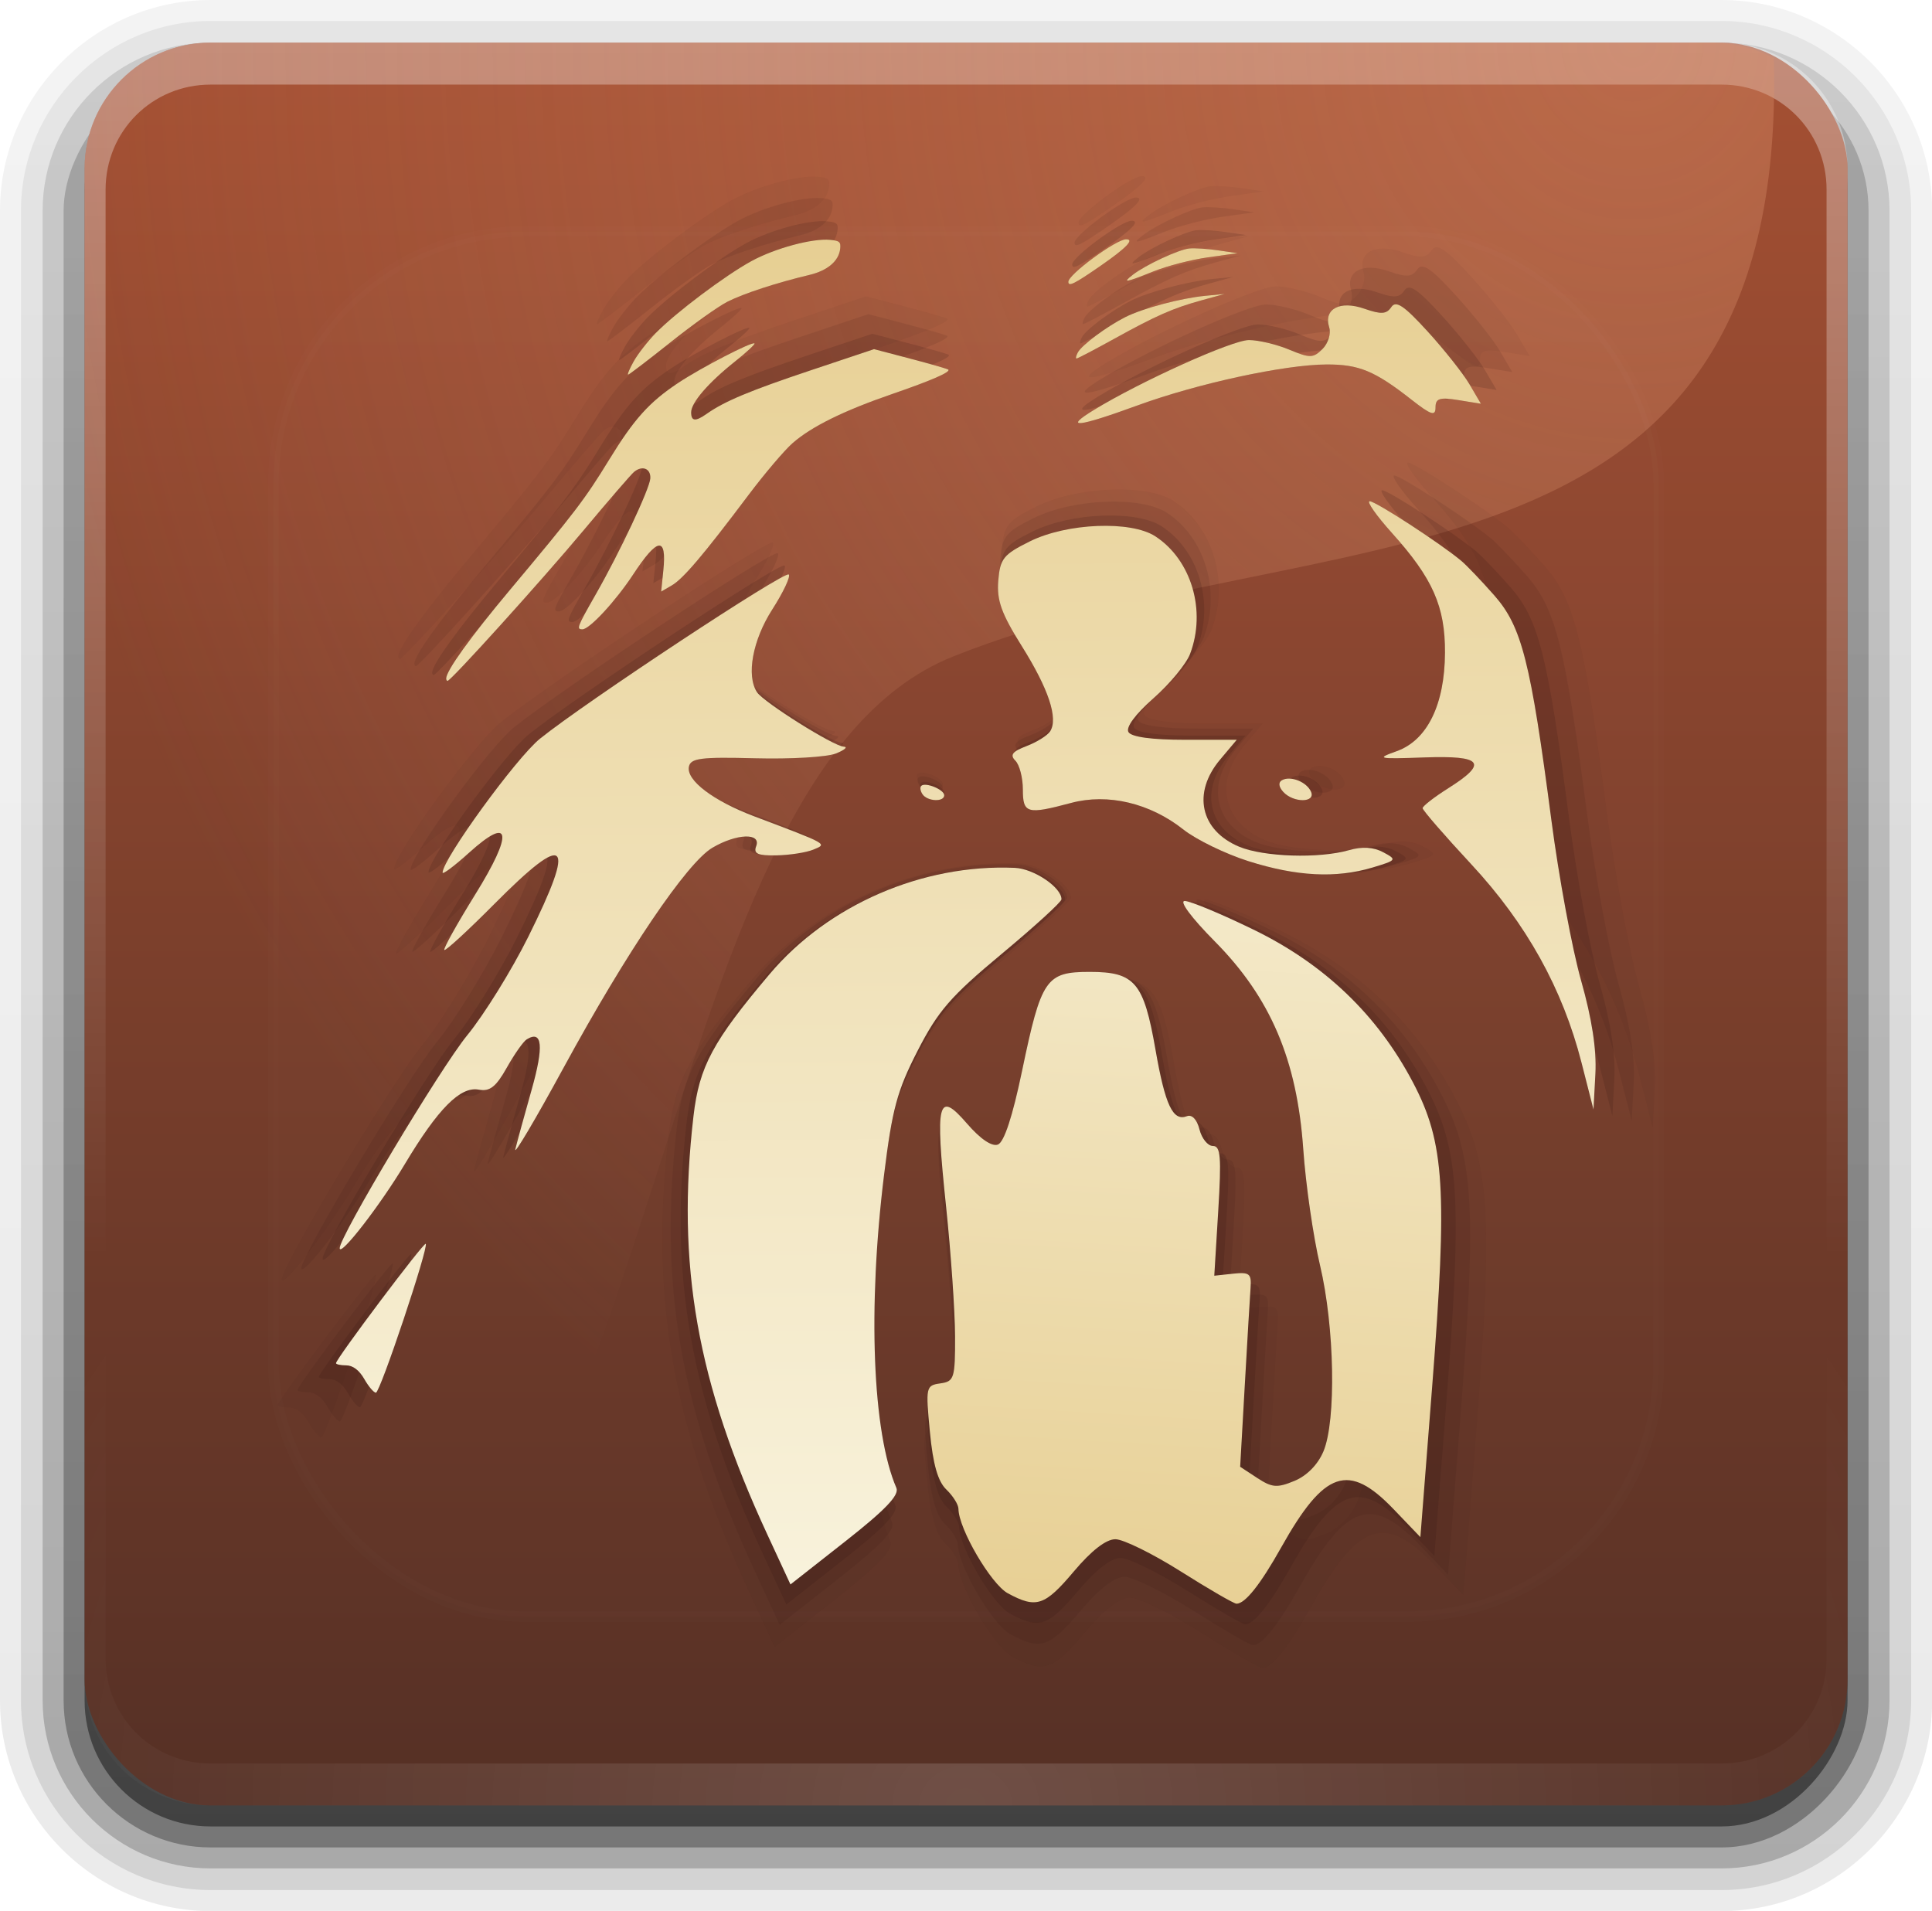 <?xml version="1.0" encoding="UTF-8" standalone="no"?>
<!-- Created with Inkscape (http://www.inkscape.org/) -->

<svg
   xmlns:dc="http://purl.org/dc/elements/1.1/"
   xmlns:cc="http://creativecommons.org/ns#"
   xmlns:rdf="http://www.w3.org/1999/02/22-rdf-syntax-ns#"
   xmlns:svg="http://www.w3.org/2000/svg"
   xmlns="http://www.w3.org/2000/svg"
   xmlns:xlink="http://www.w3.org/1999/xlink"
   xmlns:sodipodi="http://sodipodi.sourceforge.net/DTD/sodipodi-0.dtd"
   xmlns:inkscape="http://www.inkscape.org/namespaces/inkscape"
   version="1.1"
   width="343.734"
   height="340"
   id="svg2"
   inkscape:version="0.48.2 r9819"
   sodipodi:docname="icon.svg">
  <sodipodi:namedview
     pagecolor="#ffffff"
     bordercolor="#666666"
     borderopacity="1"
     objecttolerance="10"
     gridtolerance="10"
     guidetolerance="10"
     inkscape:pageopacity="0"
     inkscape:pageshadow="2"
     inkscape:window-width="640"
     inkscape:window-height="480"
     id="namedview290"
     showgrid="false"
     fit-margin-top="0"
     fit-margin-left="0"
     fit-margin-right="0"
     fit-margin-bottom="0"
     inkscape:zoom="0.22425739"
     inkscape:cx="160.48958"
     inkscape:cy="-12.155832"
     inkscape:window-x="1589"
     inkscape:window-y="187"
     inkscape:window-maximized="0"
     inkscape:current-layer="svg2" />
  <defs
     id="defs4">
    <radialGradient
       cx="108.539"
       cy="7.457"
       r="56.543"
       fx="108.539"
       fy="7.457"
       id="radialGradient2935"
       xlink:href="#linearGradient3775"
       gradientUnits="userSpaceOnUse"
       gradientTransform="matrix(-1.37,1.180354e-8,-1.2492802e-8,-1.45,228.445,16.816)" />
    <linearGradient
       x1="47.264"
       y1="77.865"
       x2="47.264"
       y2="12.541"
       id="linearGradient3718"
       xlink:href="#linearGradient3712"
       gradientUnits="userSpaceOnUse" />
    <linearGradient
       x1="32.251"
       y1="6.132"
       x2="32.251"
       y2="90.239"
       id="linearGradient3026"
       xlink:href="#ButtonShadow-0"
       gradientUnits="userSpaceOnUse"
       gradientTransform="matrix(1.024,0,0,1.012,-1.143,-98.071)" />
    <linearGradient
       x1="32.251"
       y1="6.132"
       x2="32.251"
       y2="90.239"
       id="linearGradient3721"
       xlink:href="#ButtonShadow-0"
       gradientUnits="userSpaceOnUse"
       gradientTransform="translate(0,-97)" />
    <linearGradient
       x1="32.251"
       y1="6.132"
       x2="32.251"
       y2="90.239"
       id="linearGradient3725"
       xlink:href="#ButtonShadow-0"
       gradientUnits="userSpaceOnUse"
       gradientTransform="matrix(1.024,0,0,1.012,-1.143,-98.071)" />
    <linearGradient
       x1="32.251"
       y1="6.132"
       x2="32.251"
       y2="90.239"
       id="linearGradient3772"
       xlink:href="#ButtonShadow-0"
       gradientUnits="userSpaceOnUse"
       gradientTransform="matrix(1.024,0,0,1.012,-1.143,-98.071)" />
    <linearGradient
       x1="32.251"
       y1="6.132"
       x2="32.251"
       y2="90.239"
       id="linearGradient3780"
       xlink:href="#ButtonShadow-0"
       gradientUnits="userSpaceOnUse"
       gradientTransform="matrix(1.024,0,0,1.012,-1.143,-98.071)" />
    <linearGradient
       x1="45.448"
       y1="92.54"
       x2="45.448"
       y2="7.017"
       id="ButtonShadow-0"
       gradientUnits="userSpaceOnUse"
       gradientTransform="matrix(1.006,0,0,0.994,100,0)">
      <stop
         id="stop3750-8"
         style="stop-color:#000000;stop-opacity:1"
         offset="0" />
      <stop
         id="stop3752-5"
         style="stop-color:#000000;stop-opacity:0.588"
         offset="1" />
    </linearGradient>
    <linearGradient
       x1="48"
       y1="90"
       x2="48"
       y2="5.988"
       id="linearGradient3617"
       xlink:href="#linearGradient3700"
       gradientUnits="userSpaceOnUse" />
    <clipPath
       id="clipPath3613">
      <rect
         width="84"
         height="84"
         rx="6"
         ry="6"
         x="6"
         y="6"
         id="rect3615"
         style="fill:#ffffff;fill-opacity:1;fill-rule:nonzero;stroke:none" />
    </clipPath>
    <radialGradient
       cx="48"
       cy="90.172"
       r="42"
       fx="48"
       fy="90.172"
       id="radialGradient3619"
       xlink:href="#linearGradient3737"
       gradientUnits="userSpaceOnUse"
       gradientTransform="matrix(1.157,0,0,0.996,-7.551,0.197)" />
    <linearGradient
       x1="48"
       y1="20.221"
       x2="48"
       y2="138.661"
       id="linearGradient3613"
       xlink:href="#linearGradient3737"
       gradientUnits="userSpaceOnUse" />
    <filter
       x="-0.192"
       y="-0.192"
       width="1.384"
       height="1.384"
       color-interpolation-filters="sRGB"
       id="filter3794">
      <feGaussianBlur
         id="feGaussianBlur3796"
         stdDeviation="5.28" />
    </filter>
    <linearGradient
       x1="36.357"
       y1="6"
       x2="36.357"
       y2="63.893"
       id="linearGradient3188"
       xlink:href="#linearGradient3737"
       gradientUnits="userSpaceOnUse" />
    <filter
       color-interpolation-filters="sRGB"
       id="filter3174">
      <feGaussianBlur
         id="feGaussianBlur3176"
         stdDeviation="1.71" />
    </filter>
    <linearGradient
       id="linearGradient3700">
      <stop
         id="stop3702"
         style="stop-color:#553025;stop-opacity:1"
         offset="0" />
      <stop
         id="stop3704"
         style="stop-color:#a55033;stop-opacity:1"
         offset="1" />
    </linearGradient>
    <linearGradient
       id="linearGradient3737">
      <stop
         id="stop3739"
         style="stop-color:#ffffff;stop-opacity:1"
         offset="0" />
      <stop
         id="stop3741"
         style="stop-color:#ffffff;stop-opacity:0"
         offset="1" />
    </linearGradient>
    <linearGradient
       x1="45.448"
       y1="92.54"
       x2="45.448"
       y2="7.017"
       id="ButtonShadow"
       gradientUnits="userSpaceOnUse"
       gradientTransform="scale(1.006,0.994)">
      <stop
         id="stop3750"
         style="stop-color:#000000;stop-opacity:1"
         offset="0" />
      <stop
         id="stop3752"
         style="stop-color:#000000;stop-opacity:0.588"
         offset="1" />
    </linearGradient>
    <linearGradient
       id="linearGradient3712">
      <stop
         id="stop3714"
         style="stop-color:#e7cf93;stop-opacity:1"
         offset="0" />
      <stop
         id="stop3716"
         style="stop-color:#fefef4;stop-opacity:1"
         offset="1" />
    </linearGradient>
    <linearGradient
       id="linearGradient3775">
      <stop
         id="stop3777"
         style="stop-color:#dc916c;stop-opacity:1"
         offset="0" />
      <stop
         id="stop3779"
         style="stop-color:#dc916c;stop-opacity:0"
         offset="1" />
    </linearGradient>
    <radialGradient
       cx="108.539"
       cy="7.457"
       r="56.543"
       fx="108.539"
       fy="7.457"
       id="radialGradient2935-8"
       xlink:href="#linearGradient3775-2"
       gradientUnits="userSpaceOnUse"
       gradientTransform="matrix(-1.37,1.180354e-8,-1.2492802e-8,-1.45,228.445,16.816)" />
    <linearGradient
       x1="47.264"
       y1="77.865"
       x2="47.264"
       y2="12.541"
       id="linearGradient3718-9"
       xlink:href="#linearGradient3712-5"
       gradientUnits="userSpaceOnUse" />
    <linearGradient
       x1="32.251"
       y1="6.132"
       x2="32.251"
       y2="90.239"
       id="linearGradient3026-4"
       xlink:href="#ButtonShadow-0-8"
       gradientUnits="userSpaceOnUse"
       gradientTransform="matrix(1.024,0,0,1.012,-1.143,-98.071)" />
    <linearGradient
       x1="32.251"
       y1="6.132"
       x2="32.251"
       y2="90.239"
       id="linearGradient3721-2"
       xlink:href="#ButtonShadow-0-8"
       gradientUnits="userSpaceOnUse"
       gradientTransform="translate(0,-97)" />
    <linearGradient
       x1="32.251"
       y1="6.132"
       x2="32.251"
       y2="90.239"
       id="linearGradient3725-0"
       xlink:href="#ButtonShadow-0-8"
       gradientUnits="userSpaceOnUse"
       gradientTransform="matrix(1.024,0,0,1.012,-1.143,-98.071)" />
    <linearGradient
       x1="32.251"
       y1="6.132"
       x2="32.251"
       y2="90.239"
       id="linearGradient3772-2"
       xlink:href="#ButtonShadow-0-8"
       gradientUnits="userSpaceOnUse"
       gradientTransform="matrix(1.024,0,0,1.012,-1.143,-98.071)" />
    <linearGradient
       x1="32.251"
       y1="6.132"
       x2="32.251"
       y2="90.239"
       id="linearGradient3780-8"
       xlink:href="#ButtonShadow-0-8"
       gradientUnits="userSpaceOnUse"
       gradientTransform="matrix(1.024,0,0,1.012,-1.143,-98.071)" />
    <linearGradient
       x1="45.448"
       y1="92.54"
       x2="45.448"
       y2="7.017"
       id="ButtonShadow-0-8"
       gradientUnits="userSpaceOnUse"
       gradientTransform="matrix(1.006,0,0,0.994,100,0)">
      <stop
         id="stop3750-8-8"
         style="stop-color:#000000;stop-opacity:1"
         offset="0" />
      <stop
         id="stop3752-5-6"
         style="stop-color:#000000;stop-opacity:0.588"
         offset="1" />
    </linearGradient>
    <linearGradient
       x1="48"
       y1="90"
       x2="48"
       y2="5.988"
       id="linearGradient3617-9"
       xlink:href="#linearGradient3700-5"
       gradientUnits="userSpaceOnUse" />
    <clipPath
       id="clipPath3613-1">
      <rect
         width="84"
         height="84"
         rx="6"
         ry="6"
         x="6"
         y="6"
         id="rect3615-2"
         style="fill:#ffffff;fill-opacity:1;fill-rule:nonzero;stroke:none" />
    </clipPath>
    <radialGradient
       cx="48"
       cy="90.172"
       r="42"
       fx="48"
       fy="90.172"
       id="radialGradient3619-8"
       xlink:href="#linearGradient3737-2"
       gradientUnits="userSpaceOnUse"
       gradientTransform="matrix(1.157,0,0,0.996,-7.551,0.197)" />
    <linearGradient
       x1="48"
       y1="20.221"
       x2="48"
       y2="138.661"
       id="linearGradient3613-0"
       xlink:href="#linearGradient3737-2"
       gradientUnits="userSpaceOnUse" />
    <filter
       x="-0.192"
       y="-0.192"
       width="1.384"
       height="1.384"
       color-interpolation-filters="sRGB"
       id="filter3794-8">
      <feGaussianBlur
         id="feGaussianBlur3796-1"
         stdDeviation="5.28" />
    </filter>
    <linearGradient
       x1="36.357"
       y1="6"
       x2="36.357"
       y2="63.893"
       id="linearGradient3188-6"
       xlink:href="#linearGradient3737-2"
       gradientUnits="userSpaceOnUse" />
    <filter
       color-interpolation-filters="sRGB"
       id="filter3174-4">
      <feGaussianBlur
         id="feGaussianBlur3176-4"
         stdDeviation="1.71" />
    </filter>
    <linearGradient
       id="linearGradient3700-5">
      <stop
         id="stop3702-1"
         style="stop-color:#553025;stop-opacity:1"
         offset="0" />
      <stop
         id="stop3704-9"
         style="stop-color:#a55033;stop-opacity:1"
         offset="1" />
    </linearGradient>
    <linearGradient
       id="linearGradient3737-2">
      <stop
         id="stop3739-0"
         style="stop-color:#ffffff;stop-opacity:1"
         offset="0" />
      <stop
         id="stop3741-6"
         style="stop-color:#ffffff;stop-opacity:0"
         offset="1" />
    </linearGradient>
    <linearGradient
       x1="45.448"
       y1="92.54"
       x2="45.448"
       y2="7.017"
       id="ButtonShadow-6"
       gradientUnits="userSpaceOnUse"
       gradientTransform="scale(1.006,0.994)">
      <stop
         id="stop3750-3"
         style="stop-color:#000000;stop-opacity:1"
         offset="0" />
      <stop
         id="stop3752-1"
         style="stop-color:#000000;stop-opacity:0.588"
         offset="1" />
    </linearGradient>
    <linearGradient
       id="linearGradient3712-5">
      <stop
         id="stop3714-5"
         style="stop-color:#e7cf93;stop-opacity:1"
         offset="0" />
      <stop
         id="stop3716-4"
         style="stop-color:#fefef4;stop-opacity:1"
         offset="1" />
    </linearGradient>
    <linearGradient
       id="linearGradient3775-2">
      <stop
         id="stop3777-2"
         style="stop-color:#dc916c;stop-opacity:1"
         offset="0" />
      <stop
         id="stop3779-9"
         style="stop-color:#dc916c;stop-opacity:0"
         offset="1" />
    </linearGradient>
    <linearGradient
       x1="276.92"
       y1="216.265"
       x2="279.283"
       y2="614.989"
       id="linearGradient4316"
       xlink:href="#linearGradient3712"
       gradientUnits="userSpaceOnUse" />
    <radialGradient
       cx="108.539"
       cy="7.457"
       r="56.543"
       fx="108.539"
       fy="7.457"
       id="radialGradient2935-81"
       xlink:href="#linearGradient3775-8"
       gradientUnits="userSpaceOnUse"
       gradientTransform="matrix(-1.37,1.180354e-8,-1.2492802e-8,-1.45,228.445,16.816)" />
    <linearGradient
       x1="47.264"
       y1="77.865"
       x2="47.264"
       y2="12.541"
       id="linearGradient3718-96"
       xlink:href="#linearGradient3712-3"
       gradientUnits="userSpaceOnUse" />
    <linearGradient
       x1="32.251"
       y1="6.132"
       x2="32.251"
       y2="90.239"
       id="linearGradient3026-2"
       xlink:href="#ButtonShadow-0-5"
       gradientUnits="userSpaceOnUse"
       gradientTransform="matrix(1.024,0,0,1.012,-1.143,-98.071)" />
    <linearGradient
       x1="32.251"
       y1="6.132"
       x2="32.251"
       y2="90.239"
       id="linearGradient3721-9"
       xlink:href="#ButtonShadow-0-5"
       gradientUnits="userSpaceOnUse"
       gradientTransform="translate(0,-97)" />
    <linearGradient
       x1="32.251"
       y1="6.132"
       x2="32.251"
       y2="90.239"
       id="linearGradient3725-3"
       xlink:href="#ButtonShadow-0-5"
       gradientUnits="userSpaceOnUse"
       gradientTransform="matrix(1.024,0,0,1.012,-1.143,-98.071)" />
    <linearGradient
       x1="32.251"
       y1="6.132"
       x2="32.251"
       y2="90.239"
       id="linearGradient3772-6"
       xlink:href="#ButtonShadow-0-5"
       gradientUnits="userSpaceOnUse"
       gradientTransform="matrix(1.024,0,0,1.012,-1.143,-98.071)" />
    <linearGradient
       x1="32.251"
       y1="6.132"
       x2="32.251"
       y2="90.239"
       id="linearGradient3780-3"
       xlink:href="#ButtonShadow-0-5"
       gradientUnits="userSpaceOnUse"
       gradientTransform="matrix(1.024,0,0,1.012,-1.143,-98.071)" />
    <linearGradient
       x1="45.448"
       y1="92.54"
       x2="45.448"
       y2="7.017"
       id="ButtonShadow-0-5"
       gradientUnits="userSpaceOnUse"
       gradientTransform="matrix(1.006,0,0,0.994,100,0)">
      <stop
         id="stop3750-8-7"
         style="stop-color:#000000;stop-opacity:1"
         offset="0" />
      <stop
         id="stop3752-5-4"
         style="stop-color:#000000;stop-opacity:0.588"
         offset="1" />
    </linearGradient>
    <linearGradient
       x1="48"
       y1="90"
       x2="48"
       y2="5.988"
       id="linearGradient3617-5"
       xlink:href="#linearGradient3700-6"
       gradientUnits="userSpaceOnUse" />
    <clipPath
       id="clipPath3613-7">
      <rect
         width="84"
         height="84"
         rx="6"
         ry="6"
         x="6"
         y="6"
         id="rect3615-6"
         style="fill:#ffffff;fill-opacity:1;fill-rule:nonzero;stroke:none" />
    </clipPath>
    <radialGradient
       cx="48"
       cy="90.172"
       r="42"
       fx="48"
       fy="90.172"
       id="radialGradient3619-87"
       xlink:href="#linearGradient3737-4"
       gradientUnits="userSpaceOnUse"
       gradientTransform="matrix(1.157,0,0,0.996,-7.551,0.197)" />
    <linearGradient
       x1="48"
       y1="20.221"
       x2="48"
       y2="138.661"
       id="linearGradient3613-3"
       xlink:href="#linearGradient3737-4"
       gradientUnits="userSpaceOnUse" />
    <filter
       x="-0.192"
       y="-0.192"
       width="1.384"
       height="1.384"
       color-interpolation-filters="sRGB"
       id="filter3794-2">
      <feGaussianBlur
         id="feGaussianBlur3796-19"
         stdDeviation="5.28" />
    </filter>
    <linearGradient
       x1="36.357"
       y1="6"
       x2="36.357"
       y2="63.893"
       id="linearGradient3188-2"
       xlink:href="#linearGradient3737-4"
       gradientUnits="userSpaceOnUse" />
    <filter
       color-interpolation-filters="sRGB"
       id="filter3174-9">
      <feGaussianBlur
         id="feGaussianBlur3176-5"
         stdDeviation="1.71" />
    </filter>
    <linearGradient
       id="linearGradient3700-6">
      <stop
         id="stop3702-2"
         style="stop-color:#553025;stop-opacity:1"
         offset="0" />
      <stop
         id="stop3704-8"
         style="stop-color:#a55033;stop-opacity:1"
         offset="1" />
    </linearGradient>
    <linearGradient
       id="linearGradient3737-4">
      <stop
         id="stop3739-8"
         style="stop-color:#ffffff;stop-opacity:1"
         offset="0" />
      <stop
         id="stop3741-2"
         style="stop-color:#ffffff;stop-opacity:0"
         offset="1" />
    </linearGradient>
    <linearGradient
       x1="45.448"
       y1="92.54"
       x2="45.448"
       y2="7.017"
       id="ButtonShadow-7"
       gradientUnits="userSpaceOnUse"
       gradientTransform="scale(1.006,0.994)">
      <stop
         id="stop3750-30"
         style="stop-color:#000000;stop-opacity:1"
         offset="0" />
      <stop
         id="stop3752-7"
         style="stop-color:#000000;stop-opacity:0.588"
         offset="1" />
    </linearGradient>
    <linearGradient
       id="linearGradient3712-3">
      <stop
         id="stop3714-6"
         style="stop-color:#e7cf93;stop-opacity:1"
         offset="0" />
      <stop
         id="stop3716-6"
         style="stop-color:#fefef4;stop-opacity:1"
         offset="1" />
    </linearGradient>
    <linearGradient
       id="linearGradient3775-8">
      <stop
         id="stop3777-6"
         style="stop-color:#dc916c;stop-opacity:1"
         offset="0" />
      <stop
         id="stop3779-8"
         style="stop-color:#dc916c;stop-opacity:0"
         offset="1" />
    </linearGradient>
    <linearGradient
       x1="48"
       y1="20.221"
       x2="48"
       y2="138.661"
       id="linearGradient4491"
       xlink:href="#linearGradient3737-4"
       gradientUnits="userSpaceOnUse" />
    <linearGradient
       x1="45.448"
       y1="92.54"
       x2="45.448"
       y2="7.017"
       id="linearGradient4511"
       xlink:href="#ButtonShadow-7"
       gradientUnits="userSpaceOnUse"
       gradientTransform="scale(1.006,0.994)" />
    <linearGradient
       x1="276.92"
       y1="216.265"
       x2="279.283"
       y2="614.989"
       id="linearGradient4624"
       xlink:href="#linearGradient3712"
       gradientUnits="userSpaceOnUse" />
    <linearGradient
       x1="293.272"
       y1="519.396"
       x2="310.728"
       y2="226.327"
       id="linearGradient4626"
       xlink:href="#linearGradient3712"
       gradientUnits="userSpaceOnUse" />
    <linearGradient
       x1="276.92"
       y1="216.265"
       x2="279.283"
       y2="614.989"
       id="linearGradient4628"
       xlink:href="#linearGradient3712"
       gradientUnits="userSpaceOnUse" />
    <linearGradient
       x1="276.92"
       y1="216.265"
       x2="279.283"
       y2="614.989"
       id="linearGradient4630"
       xlink:href="#linearGradient3712"
       gradientUnits="userSpaceOnUse" />
    <linearGradient
       x1="276.92"
       y1="216.265"
       x2="279.283"
       y2="614.989"
       id="linearGradient4632"
       xlink:href="#linearGradient3712"
       gradientUnits="userSpaceOnUse" />
    <linearGradient
       x1="276.92"
       y1="216.265"
       x2="279.283"
       y2="614.989"
       id="linearGradient4634"
       xlink:href="#linearGradient3712"
       gradientUnits="userSpaceOnUse" />
    <linearGradient
       x1="276.92"
       y1="216.265"
       x2="279.283"
       y2="614.989"
       id="linearGradient4636"
       xlink:href="#linearGradient3712"
       gradientUnits="userSpaceOnUse" />
    <linearGradient
       x1="276.92"
       y1="216.265"
       x2="279.283"
       y2="614.989"
       id="linearGradient4638"
       xlink:href="#linearGradient3712"
       gradientUnits="userSpaceOnUse" />
    <linearGradient
       x1="276.92"
       y1="216.265"
       x2="279.283"
       y2="614.989"
       id="linearGradient4640"
       xlink:href="#linearGradient3712"
       gradientUnits="userSpaceOnUse" />
    <linearGradient
       x1="276.92"
       y1="216.265"
       x2="279.283"
       y2="614.989"
       id="linearGradient4642"
       xlink:href="#linearGradient3712"
       gradientUnits="userSpaceOnUse" />
    <linearGradient
       x1="276.92"
       y1="216.265"
       x2="279.283"
       y2="614.989"
       id="linearGradient4644"
       xlink:href="#linearGradient3712"
       gradientUnits="userSpaceOnUse" />
    <linearGradient
       x1="276.92"
       y1="216.265"
       x2="279.283"
       y2="614.989"
       id="linearGradient4646"
       xlink:href="#linearGradient3712"
       gradientUnits="userSpaceOnUse" />
    <linearGradient
       x1="276.92"
       y1="216.265"
       x2="279.283"
       y2="614.989"
       id="linearGradient4648"
       xlink:href="#linearGradient3712"
       gradientUnits="userSpaceOnUse" />
    <linearGradient
       x1="276.92"
       y1="216.265"
       x2="279.283"
       y2="614.989"
       id="linearGradient4650"
       xlink:href="#linearGradient3712"
       gradientUnits="userSpaceOnUse" />
    <linearGradient
       x1="276.92"
       y1="216.265"
       x2="279.283"
       y2="614.989"
       id="linearGradient4652"
       xlink:href="#linearGradient3712"
       gradientUnits="userSpaceOnUse" />
    <radialGradient
       cx="108.539"
       cy="7.457"
       r="56.543"
       fx="108.539"
       fy="7.457"
       id="radialGradient2935-7"
       xlink:href="#linearGradient3775-0"
       gradientUnits="userSpaceOnUse"
       gradientTransform="matrix(-1.37,1.180354e-8,-1.2492802e-8,-1.45,228.445,16.816)" />
    <linearGradient
       x1="47.264"
       y1="77.865"
       x2="47.264"
       y2="12.541"
       id="linearGradient3718-3"
       xlink:href="#linearGradient3712-9"
       gradientUnits="userSpaceOnUse" />
    <linearGradient
       x1="32.251"
       y1="6.132"
       x2="32.251"
       y2="90.239"
       id="linearGradient3026-26"
       xlink:href="#ButtonShadow-0-6"
       gradientUnits="userSpaceOnUse"
       gradientTransform="matrix(1.024,0,0,1.012,-1.143,-98.071)" />
    <linearGradient
       x1="32.251"
       y1="6.132"
       x2="32.251"
       y2="90.239"
       id="linearGradient3721-5"
       xlink:href="#ButtonShadow-0-6"
       gradientUnits="userSpaceOnUse"
       gradientTransform="translate(0,-97)" />
    <linearGradient
       x1="32.251"
       y1="6.132"
       x2="32.251"
       y2="90.239"
       id="linearGradient3725-1"
       xlink:href="#ButtonShadow-0-6"
       gradientUnits="userSpaceOnUse"
       gradientTransform="matrix(1.024,0,0,1.012,-1.143,-98.071)" />
    <linearGradient
       x1="32.251"
       y1="6.132"
       x2="32.251"
       y2="90.239"
       id="linearGradient3772-4"
       xlink:href="#ButtonShadow-0-6"
       gradientUnits="userSpaceOnUse"
       gradientTransform="matrix(1.024,0,0,1.012,-1.143,-98.071)" />
    <linearGradient
       x1="32.251"
       y1="6.132"
       x2="32.251"
       y2="90.239"
       id="linearGradient3780-36"
       xlink:href="#ButtonShadow-0-6"
       gradientUnits="userSpaceOnUse"
       gradientTransform="matrix(1.024,0,0,1.012,-1.143,-98.071)" />
    <linearGradient
       x1="45.448"
       y1="92.54"
       x2="45.448"
       y2="7.017"
       id="ButtonShadow-0-6"
       gradientUnits="userSpaceOnUse"
       gradientTransform="matrix(1.006,0,0,0.994,100,0)">
      <stop
         id="stop3750-8-6"
         style="stop-color:#000000;stop-opacity:1"
         offset="0" />
      <stop
         id="stop3752-5-2"
         style="stop-color:#000000;stop-opacity:0.588"
         offset="1" />
    </linearGradient>
    <linearGradient
       x1="48"
       y1="90"
       x2="48"
       y2="5.988"
       id="linearGradient3617-7"
       xlink:href="#linearGradient3700-1"
       gradientUnits="userSpaceOnUse" />
    <clipPath
       id="clipPath3613-3">
      <rect
         width="84"
         height="84"
         rx="6"
         ry="6"
         x="6"
         y="6"
         id="rect3615-4"
         style="fill:#ffffff;fill-opacity:1;fill-rule:nonzero;stroke:none" />
    </clipPath>
    <radialGradient
       cx="48"
       cy="90.172"
       r="42"
       fx="48"
       fy="90.172"
       id="radialGradient3619-86"
       xlink:href="#linearGradient3737-40"
       gradientUnits="userSpaceOnUse"
       gradientTransform="matrix(1.157,0,0,0.996,-7.551,0.197)" />
    <linearGradient
       x1="48"
       y1="20.221"
       x2="48"
       y2="138.661"
       id="linearGradient3613-2"
       xlink:href="#linearGradient3737-40"
       gradientUnits="userSpaceOnUse" />
    <filter
       x="-0.192"
       y="-0.192"
       width="1.384"
       height="1.384"
       color-interpolation-filters="sRGB"
       id="filter3794-81">
      <feGaussianBlur
         id="feGaussianBlur3796-2"
         stdDeviation="5.28" />
    </filter>
    <linearGradient
       x1="36.357"
       y1="6"
       x2="36.357"
       y2="63.893"
       id="linearGradient3188-0"
       xlink:href="#linearGradient3737-40"
       gradientUnits="userSpaceOnUse" />
    <filter
       color-interpolation-filters="sRGB"
       id="filter3174-2">
      <feGaussianBlur
         id="feGaussianBlur3176-2"
         stdDeviation="1.71" />
    </filter>
    <linearGradient
       id="linearGradient3700-1">
      <stop
         id="stop3702-3"
         style="stop-color:#553025;stop-opacity:1"
         offset="0" />
      <stop
         id="stop3704-1"
         style="stop-color:#a55033;stop-opacity:1"
         offset="1" />
    </linearGradient>
    <linearGradient
       id="linearGradient3737-40">
      <stop
         id="stop3739-3"
         style="stop-color:#ffffff;stop-opacity:1"
         offset="0" />
      <stop
         id="stop3741-9"
         style="stop-color:#ffffff;stop-opacity:0"
         offset="1" />
    </linearGradient>
    <linearGradient
       x1="45.448"
       y1="92.54"
       x2="45.448"
       y2="7.017"
       id="ButtonShadow-5"
       gradientUnits="userSpaceOnUse"
       gradientTransform="scale(1.006,0.994)">
      <stop
         id="stop3750-5"
         style="stop-color:#000000;stop-opacity:1"
         offset="0" />
      <stop
         id="stop3752-53"
         style="stop-color:#000000;stop-opacity:0.588"
         offset="1" />
    </linearGradient>
    <linearGradient
       id="linearGradient3712-9">
      <stop
         id="stop3714-2"
         style="stop-color:#e7cf93;stop-opacity:1"
         offset="0" />
      <stop
         id="stop3716-69"
         style="stop-color:#fefef4;stop-opacity:1"
         offset="1" />
    </linearGradient>
    <linearGradient
       id="linearGradient3775-0">
      <stop
         id="stop3777-4"
         style="stop-color:#dc916c;stop-opacity:1"
         offset="0" />
      <stop
         id="stop3779-7"
         style="stop-color:#dc916c;stop-opacity:0"
         offset="1" />
    </linearGradient>
    <linearGradient
       x1="48"
       y1="20.221"
       x2="48"
       y2="138.661"
       id="linearGradient4845"
       xlink:href="#linearGradient3737-40"
       gradientUnits="userSpaceOnUse" />
    <linearGradient
       x1="32.251"
       y1="6.132"
       x2="32.251"
       y2="90.239"
       id="linearGradient4977"
       xlink:href="#ButtonShadow-0"
       gradientUnits="userSpaceOnUse"
       gradientTransform="matrix(1.024,0,0,1.012,-1.143,-98.071)" />
    <linearGradient
       x1="32.251"
       y1="6.132"
       x2="32.251"
       y2="90.239"
       id="linearGradient4979"
       xlink:href="#ButtonShadow-0"
       gradientUnits="userSpaceOnUse"
       gradientTransform="matrix(1.024,0,0,1.012,-1.143,-98.071)" />
    <linearGradient
       x1="32.251"
       y1="6.132"
       x2="32.251"
       y2="90.239"
       id="linearGradient4981"
       xlink:href="#ButtonShadow-0"
       gradientUnits="userSpaceOnUse"
       gradientTransform="matrix(1.024,0,0,1.012,-1.143,-98.071)" />
    <linearGradient
       x1="32.251"
       y1="6.132"
       x2="32.251"
       y2="90.239"
       id="linearGradient4983"
       xlink:href="#ButtonShadow-0"
       gradientUnits="userSpaceOnUse"
       gradientTransform="matrix(1.024,0,0,1.012,-1.143,-98.071)" />
    <linearGradient
       x1="32.251"
       y1="6.132"
       x2="32.251"
       y2="90.239"
       id="linearGradient4985"
       xlink:href="#ButtonShadow-0"
       gradientUnits="userSpaceOnUse"
       gradientTransform="translate(0,-97)" />
    <linearGradient
       x1="48"
       y1="90"
       x2="48"
       y2="5.988"
       id="linearGradient4987"
       xlink:href="#linearGradient3700"
       gradientUnits="userSpaceOnUse" />
    <linearGradient
       x1="36.357"
       y1="6"
       x2="36.357"
       y2="63.893"
       id="linearGradient4989"
       xlink:href="#linearGradient3737"
       gradientUnits="userSpaceOnUse" />
    <radialGradient
       cx="48"
       cy="90.172"
       r="42"
       fx="48"
       fy="90.172"
       id="radialGradient4991"
       xlink:href="#linearGradient3737"
       gradientUnits="userSpaceOnUse"
       gradientTransform="matrix(1.157,0,0,0.996,-7.551,0.197)" />
    <radialGradient
       cx="108.539"
       cy="7.457"
       r="56.543"
       fx="108.539"
       fy="7.457"
       id="radialGradient4993"
       xlink:href="#linearGradient3775"
       gradientUnits="userSpaceOnUse"
       gradientTransform="matrix(-1.37,1.180354e-8,-1.2492802e-8,-1.45,228.445,16.816)" />
    <linearGradient
       x1="48"
       y1="20.221"
       x2="48"
       y2="138.661"
       id="linearGradient4995"
       xlink:href="#linearGradient3737"
       gradientUnits="userSpaceOnUse" />
    <linearGradient
       x1="276.92"
       y1="216.265"
       x2="279.283"
       y2="614.989"
       id="linearGradient4997"
       xlink:href="#linearGradient3712"
       gradientUnits="userSpaceOnUse" />
    <linearGradient
       x1="293.272"
       y1="519.396"
       x2="310.728"
       y2="226.327"
       id="linearGradient4999"
       xlink:href="#linearGradient3712"
       gradientUnits="userSpaceOnUse" />
    <linearGradient
       x1="276.92"
       y1="216.265"
       x2="279.283"
       y2="614.989"
       id="linearGradient5001"
       xlink:href="#linearGradient3712"
       gradientUnits="userSpaceOnUse" />
    <linearGradient
       x1="276.92"
       y1="216.265"
       x2="279.283"
       y2="614.989"
       id="linearGradient5003"
       xlink:href="#linearGradient3712"
       gradientUnits="userSpaceOnUse" />
    <linearGradient
       x1="276.92"
       y1="216.265"
       x2="279.283"
       y2="614.989"
       id="linearGradient5005"
       xlink:href="#linearGradient3712"
       gradientUnits="userSpaceOnUse" />
    <linearGradient
       x1="276.92"
       y1="216.265"
       x2="279.283"
       y2="614.989"
       id="linearGradient5007"
       xlink:href="#linearGradient3712"
       gradientUnits="userSpaceOnUse" />
    <linearGradient
       x1="276.92"
       y1="216.265"
       x2="279.283"
       y2="614.989"
       id="linearGradient5009"
       xlink:href="#linearGradient3712"
       gradientUnits="userSpaceOnUse" />
    <linearGradient
       x1="276.92"
       y1="216.265"
       x2="279.283"
       y2="614.989"
       id="linearGradient5011"
       xlink:href="#linearGradient3712"
       gradientUnits="userSpaceOnUse" />
    <linearGradient
       x1="276.92"
       y1="216.265"
       x2="279.283"
       y2="614.989"
       id="linearGradient5013"
       xlink:href="#linearGradient3712"
       gradientUnits="userSpaceOnUse" />
    <linearGradient
       x1="276.92"
       y1="216.265"
       x2="279.283"
       y2="614.989"
       id="linearGradient5015"
       xlink:href="#linearGradient3712"
       gradientUnits="userSpaceOnUse" />
    <linearGradient
       x1="276.92"
       y1="216.265"
       x2="279.283"
       y2="614.989"
       id="linearGradient5017"
       xlink:href="#linearGradient3712"
       gradientUnits="userSpaceOnUse" />
    <linearGradient
       x1="276.92"
       y1="216.265"
       x2="279.283"
       y2="614.989"
       id="linearGradient5019"
       xlink:href="#linearGradient3712"
       gradientUnits="userSpaceOnUse" />
    <linearGradient
       x1="276.92"
       y1="216.265"
       x2="279.283"
       y2="614.989"
       id="linearGradient5021"
       xlink:href="#linearGradient3712"
       gradientUnits="userSpaceOnUse" />
    <linearGradient
       x1="276.92"
       y1="216.265"
       x2="279.283"
       y2="614.989"
       id="linearGradient5023"
       xlink:href="#linearGradient3712"
       gradientUnits="userSpaceOnUse" />
    <linearGradient
       x1="276.92"
       y1="216.265"
       x2="279.283"
       y2="614.989"
       id="linearGradient5025"
       xlink:href="#linearGradient3712"
       gradientUnits="userSpaceOnUse" />
  </defs>
  <g
     id="layer1"
     transform="translate(-211.558,-174.025)">
    <path
       d=""
       id="path3020"
       style="fill:#b29985;fill-opacity:1;stroke:none"
       inkscape:connector-curvature="0" />
    <path
       d=""
       id="path3030"
       style="fill:#b29985;fill-opacity:1;stroke:none"
       inkscape:connector-curvature="0" />
    <path
       d=""
       id="path3032"
       style="fill:#b29985;fill-opacity:1;stroke:none"
       inkscape:connector-curvature="0" />
    <g
       transform="matrix(3.734,0,0,3.734,495.131,203.654)"
       id="layer2"
       style="display:none">
      <rect
         width="86"
         height="85"
         rx="6"
         ry="6"
         x="5"
         y="7"
         id="rect3745"
         style="opacity:0.9;fill:url(#ButtonShadow);fill-opacity:1;fill-rule:nonzero;stroke:none;filter:url(#filter3174)" />
    </g>
    <g
       transform="translate(-290.924,-44.447)"
       id="g4885">
      <g
         id="g4654">
        <g
           transform="matrix(3.734,0,0,3.734,495.131,203.654)"
           id="layer3">
          <path
             d="m 12,-95.031 c -5.511,0 -10.031,4.52 -10.031,10.031 l 0,71 c 0,5.511 4.52,10.031 10.031,10.031 l 72,0 c 5.511,0 10.031,-4.52 10.031,-10.031 l 0,-71 c 0,-5.511 -4.52,-10.031 -10.031,-10.031 l -72,0 z"
             transform="scale(1,-1)"
             id="path3786"
             style="opacity:0.08;fill:url(#linearGradient4977);fill-opacity:1;fill-rule:nonzero;stroke:none;display:inline"
             inkscape:connector-curvature="0" />
          <path
             d="m 12,-94.031 c -4.972,0 -9.031,4.06 -9.031,9.031 l 0,71 c 0,4.972 4.06,9.031 9.031,9.031 l 72,0 c 4.972,0 9.031,-4.06 9.031,-9.031 l 0,-71 c 0,-4.972 -4.06,-9.031 -9.031,-9.031 l -72,0 z"
             transform="scale(1,-1)"
             id="path3778"
             style="opacity:0.1;fill:url(#linearGradient4979);fill-opacity:1;fill-rule:nonzero;stroke:none;display:inline"
             inkscape:connector-curvature="0" />
          <path
             d="m 12,-93 c -4.409,0 -8,3.591 -8,8 l 0,71 c 0,4.409 3.591,8 8,8 l 72,0 c 4.409,0 8,-3.591 8,-8 l 0,-71 c 0,-4.409 -3.591,-8 -8,-8 l -72,0 z"
             transform="scale(1,-1)"
             id="path3770"
             style="opacity:0.2;fill:url(#linearGradient4981);fill-opacity:1;fill-rule:nonzero;stroke:none;display:inline"
             inkscape:connector-curvature="0" />
          <rect
             width="86"
             height="85"
             rx="7"
             ry="7"
             x="5"
             y="-92"
             transform="scale(1,-1)"
             id="rect3723"
             style="opacity:0.3;fill:url(#linearGradient4983);fill-opacity:1;fill-rule:nonzero;stroke:none;display:inline" />
          <rect
             width="84"
             height="84"
             rx="6"
             ry="6"
             x="6"
             y="-91"
             transform="scale(1,-1)"
             id="rect3716"
             style="opacity:0.45;fill:url(#linearGradient4985);fill-opacity:1;fill-rule:nonzero;stroke:none;display:inline" />
        </g>
        <g
           transform="matrix(3.734,0,0,3.734,495.131,203.654)"
           id="layer1-8">
          <rect
             width="84"
             height="84"
             rx="6"
             ry="6"
             x="6"
             y="6"
             id="rect2419"
             style="fill:url(#linearGradient4987);fill-opacity:1;fill-rule:nonzero;stroke:none" />
          <path
             d="M 12,6 C 8.676,6 6,8.676 6,12 l 0,2 0,68 0,2 c 0,0.335 0.041,0.651 0.094,0.969 0.049,0.296 0.097,0.597 0.188,0.875 0.01,0.03 0.021,0.064 0.031,0.094 0.099,0.288 0.235,0.547 0.375,0.812 0.145,0.274 0.316,0.536 0.5,0.781 0.184,0.246 0.374,0.473 0.594,0.688 0.44,0.428 0.943,0.815 1.5,1.094 0.279,0.14 0.573,0.247 0.875,0.344 -0.256,-0.1 -0.487,-0.236 -0.719,-0.375 -0.007,-0.004 -0.024,0.004 -0.031,0 -0.032,-0.019 -0.062,-0.043 -0.094,-0.062 -0.12,-0.077 -0.231,-0.164 -0.344,-0.25 -0.106,-0.081 -0.213,-0.161 -0.312,-0.25 C 8.478,88.557 8.309,88.373 8.156,88.188 8.049,88.057 7.938,87.922 7.844,87.781 7.819,87.743 7.805,87.695 7.781,87.656 7.716,87.553 7.651,87.452 7.594,87.344 7.493,87.149 7.388,86.928 7.312,86.719 7.305,86.697 7.289,86.678 7.281,86.656 7.249,86.564 7.245,86.469 7.219,86.375 7.188,86.268 7.148,86.172 7.125,86.062 7.052,85.721 7,85.364 7,85 L 7,83 7,15 7,13 C 7,10.218 9.218,8 12,8 l 2,0 68,0 2,0 c 2.782,0 5,2.218 5,5 l 0,2 0,68 0,2 c 0,0.364 -0.052,0.721 -0.125,1.062 -0.044,0.207 -0.088,0.398 -0.156,0.594 -0.008,0.022 -0.023,0.041 -0.031,0.062 -0.063,0.174 -0.138,0.367 -0.219,0.531 -0.042,0.083 -0.079,0.17 -0.125,0.25 -0.055,0.097 -0.127,0.188 -0.188,0.281 -0.094,0.141 -0.205,0.276 -0.312,0.406 -0.143,0.174 -0.303,0.347 -0.469,0.5 -0.011,0.01 -0.02,0.021 -0.031,0.031 -0.138,0.126 -0.285,0.234 -0.438,0.344 -0.103,0.073 -0.204,0.153 -0.312,0.219 -0.007,0.004 -0.024,-0.004 -0.031,0 -0.232,0.139 -0.463,0.275 -0.719,0.375 0.302,-0.097 0.596,-0.204 0.875,-0.344 0.557,-0.279 1.06,-0.666 1.5,-1.094 0.22,-0.214 0.409,-0.442 0.594,-0.688 0.184,-0.246 0.355,-0.508 0.5,-0.781 0.14,-0.265 0.276,-0.525 0.375,-0.812 0.01,-0.031 0.021,-0.063 0.031,-0.094 0.09,-0.278 0.139,-0.579 0.188,-0.875 C 89.959,84.651 90,84.335 90,84 l 0,-2 0,-68 0,-2 C 90,8.676 87.324,6 84,6 L 12,6 z"
             id="rect3728"
             style="opacity:0.35;fill:url(#linearGradient4989);fill-opacity:1;fill-rule:nonzero;stroke:none"
             inkscape:connector-curvature="0" />
          <path
             d="M 12,90 C 8.676,90 6,87.324 6,84 L 6,82 6,14 6,12 c 0,-0.335 0.041,-0.651 0.094,-0.969 0.049,-0.296 0.097,-0.597 0.188,-0.875 C 6.291,10.126 6.302,10.093 6.312,10.062 6.411,9.775 6.547,9.515 6.688,9.25 6.832,8.976 7.003,8.714 7.188,8.469 7.372,8.223 7.561,7.995 7.781,7.781 8.221,7.353 8.724,6.967 9.281,6.688 9.56,6.548 9.855,6.441 10.156,6.344 9.9,6.444 9.67,6.58 9.438,6.719 c -0.007,0.004 -0.024,-0.004 -0.031,0 -0.032,0.019 -0.062,0.043 -0.094,0.062 -0.12,0.077 -0.231,0.164 -0.344,0.25 -0.106,0.081 -0.213,0.161 -0.312,0.25 C 8.478,7.443 8.309,7.627 8.156,7.812 8.049,7.943 7.938,8.078 7.844,8.219 7.819,8.257 7.805,8.305 7.781,8.344 7.716,8.447 7.651,8.548 7.594,8.656 7.493,8.851 7.388,9.072 7.312,9.281 7.305,9.303 7.289,9.322 7.281,9.344 7.249,9.436 7.245,9.531 7.219,9.625 7.188,9.732 7.148,9.828 7.125,9.938 7.052,10.279 7,10.636 7,11 l 0,2 0,68 0,2 c 0,2.782 2.218,5 5,5 l 2,0 68,0 2,0 c 2.782,0 5,-2.218 5,-5 l 0,-2 0,-68 0,-2 C 89,10.636 88.948,10.279 88.875,9.938 88.831,9.731 88.787,9.54 88.719,9.344 88.711,9.322 88.695,9.303 88.688,9.281 88.625,9.108 88.549,8.914 88.469,8.75 88.427,8.667 88.39,8.58 88.344,8.5 88.289,8.403 88.217,8.312 88.156,8.219 88.062,8.078 87.951,7.943 87.844,7.812 87.701,7.638 87.541,7.466 87.375,7.312 87.364,7.302 87.355,7.291 87.344,7.281 87.205,7.156 87.059,7.047 86.906,6.938 86.804,6.864 86.702,6.784 86.594,6.719 c -0.007,-0.004 -0.024,0.004 -0.031,0 -0.232,-0.139 -0.463,-0.275 -0.719,-0.375 0.302,0.097 0.596,0.204 0.875,0.344 0.557,0.279 1.06,0.666 1.5,1.094 0.22,0.214 0.409,0.442 0.594,0.688 0.184,0.246 0.355,0.508 0.5,0.781 0.14,0.265 0.276,0.525 0.375,0.812 0.01,0.031 0.021,0.063 0.031,0.094 0.09,0.278 0.139,0.579 0.188,0.875 C 89.959,11.349 90,11.665 90,12 l 0,2 0,68 0,2 c 0,3.324 -2.676,6 -6,6 l -72,0 z"
             id="path3615"
             style="opacity:0.15;fill:url(#radialGradient4991);fill-opacity:1;fill-rule:nonzero;stroke:none"
             inkscape:connector-curvature="0" />
          <path
             d="M 12.518,6 C 8.907,6 6,8.907 6,12.518 L 6,83.482 C 6,87.093 8.907,90 12.518,90 l 2.625,0 C 34.375,80.053 32.416,41.238 47.377,35.253 64.636,28.349 87.2,33.261 86.485,6.734 85.587,6.268 84.568,6 83.482,6 L 12.518,6 z"
             id="path2491"
             style="opacity:0.4;fill:url(#radialGradient4993);fill-opacity:1;stroke:none;display:inline"
             inkscape:connector-curvature="0" />
        </g>
        <g
           transform="matrix(3.734,0,0,3.734,495.131,203.654)"
           id="layer5">
          <rect
             width="66"
             height="66"
             rx="12"
             ry="12"
             x="15"
             y="15"
             clip-path="url(#clipPath3613)"
             id="rect3171"
             style="opacity:0.1;fill:url(#linearGradient4995);fill-opacity:1;fill-rule:nonzero;stroke:#ffffff;stroke-width:0.5;stroke-linecap:round;stroke-linejoin:miter;stroke-miterlimit:4;stroke-opacity:1;stroke-dasharray:none;stroke-dashoffset:0;filter:url(#filter3794)" />
        </g>
      </g>
      <g
         transform="translate(374.061,-509.057)"
         id="g4547">
        <g
           transform="matrix(0.878,0,0,0.878,14.216,569.201)"
           id="g4160"
           style="opacity:0.05;fill:#280b0b;fill-opacity:1">
          <path
             d="m 281.917,503.021 c -15.588,-33.66 -20.183,-59.701 -16.355,-92.7 1.274,-10.98 4.27,-16.563 16.911,-31.513 12.966,-15.334 33.854,-24.376 54.281,-23.497 4.22,0.181 10.38,4.343 10.341,6.985 -0.009,0.589 -5.983,6.039 -13.276,12.111 -11.276,9.388 -14.058,12.594 -18.59,21.429 -4.545,8.858 -5.641,12.907 -7.439,27.477 -3.652,29.597 -2.568,57.169 2.728,69.395 0.688,1.589 -2.43,4.856 -11.259,11.796 l -12.211,9.598 -5.132,-11.081 0,0 z"
             id="path4162"
             style="fill:#280b0b;fill-opacity:1;stroke:none"
             inkscape:connector-curvature="0" />
          <path
             d="m 335.211,516.063 c -3.731,-2.022 -10.907,-14.292 -10.943,-18.71 -0.008,-0.952 -1.216,-2.88 -2.685,-4.286 -1.879,-1.798 -2.96,-5.593 -3.647,-12.804 -0.947,-9.943 -0.878,-10.262 2.314,-10.714 3.079,-0.437 3.288,-1.106 3.264,-10.466 -0.014,-5.5 -0.913,-18.449 -1.997,-28.775 -2.448,-23.31 -1.814,-25.804 4.657,-18.318 2.941,3.402 5.51,5.145 6.834,4.637 1.382,-0.53 3.249,-6.221 5.354,-16.322 4.258,-20.426 5.29,-21.937 14.989,-21.937 10.012,0 11.969,2.313 14.571,17.216 2.154,12.338 3.861,15.951 6.974,14.756 1.123,-0.431 2.226,0.736 2.78,2.942 0.505,2.011 1.843,3.657 2.974,3.657 1.711,0 1.909,2.414 1.18,14.374 l -0.876,14.374 4.15,-0.446 c 3.648,-0.392 4.118,-0.014 3.889,3.126 -0.144,1.964 -0.721,11.691 -1.283,21.614 l -1.022,18.043 3.791,2.484 c 3.278,2.148 4.394,2.235 8.244,0.64 2.764,-1.145 5.199,-3.63 6.42,-6.553 2.854,-6.831 2.468,-27.604 -0.766,-41.228 -1.492,-6.286 -3.162,-17.857 -3.711,-25.714 -1.384,-19.812 -7.245,-33.569 -19.629,-46.071 -5.133,-5.182 -7.919,-8.929 -6.639,-8.929 1.213,0 8.059,2.849 15.213,6.331 15.79,7.685 27.505,18.916 35.396,33.933 6.981,13.284 7.633,23.744 4.209,67.491 l -2.599,33.208 -5.937,-6.196 c -9.983,-10.418 -15.321,-8.605 -24.889,8.453 -4.626,8.248 -7.995,12.493 -9.912,12.493 -0.565,0 -6.118,-3.214 -12.339,-7.143 -6.221,-3.929 -12.746,-7.143 -14.499,-7.143 -2.07,0 -5.3,2.505 -9.211,7.143 -6.447,7.646 -8.303,8.26 -14.619,4.837 z"
             id="path4164"
             style="fill:#280b0b;fill-opacity:1;stroke:none"
             inkscape:connector-curvature="0" />
          <path
             d="m 187.17,439.622 c -0.158,-2.416 22.306,-39.94 28.267,-47.22 3.757,-4.587 9.849,-14.419 13.538,-21.849 10.695,-21.538 8.638,-23.511 -7.536,-7.227 -5.831,5.87 -10.818,10.455 -11.084,10.19 -0.265,-0.265 2.807,-5.786 6.827,-12.268 8.523,-13.741 7.951,-17.677 -1.348,-9.277 -3.226,2.915 -5.866,4.898 -5.866,4.406 0,-2.976 16.361,-25.477 21.587,-29.688 10.063,-8.108 54.235,-37.263 55.118,-36.38 0.443,0.443 -1.206,3.94 -3.664,7.771 -4.339,6.762 -5.791,14.639 -3.376,18.311 1.466,2.229 16.94,11.956 19.195,12.066 1.02,0.05 0.247,0.736 -1.717,1.524 -1.964,0.789 -9.998,1.265 -17.853,1.059 -12.083,-0.317 -14.348,-0.027 -14.716,1.886 -0.579,3.009 5.405,7.544 14.473,10.97 16.536,6.246 16.258,6.089 13.096,7.385 -1.571,0.644 -5.248,1.216 -8.169,1.271 -4.159,0.079 -5.134,-0.365 -4.49,-2.042 1.154,-3.007 -4.35,-2.805 -9.707,0.357 -5.642,3.33 -18.992,23.067 -32.957,48.724 -6.262,11.505 -11.076,19.633 -10.697,18.062 0.379,-1.571 2.005,-7.507 3.614,-13.19 2.731,-9.647 2.373,-13.282 -1.098,-11.137 -0.749,0.463 -2.739,3.293 -4.423,6.289 -2.378,4.23 -3.761,5.314 -6.193,4.849 -4.076,-0.779 -9.016,4.193 -16.376,16.483 -5.451,9.102 -14.322,20.57 -14.446,18.675 z"
             id="path4166"
             style="fill:#280b0b;fill-opacity:1;stroke:none"
             inkscape:connector-curvature="0" />
          <path
             d="m 388.543,353.842 c -5.106,-1.616 -11.597,-4.77 -14.424,-7.01 -7.411,-5.87 -16.737,-8.082 -24.885,-5.903 -9.779,2.615 -10.694,2.36 -10.694,-2.989 0,-2.593 -0.748,-5.462 -1.661,-6.375 -1.263,-1.263 -0.67,-2.038 2.471,-3.232 2.273,-0.864 4.626,-2.334 5.23,-3.267 1.843,-2.847 -0.339,-9.411 -6.279,-18.884 -4.511,-7.195 -5.569,-10.136 -5.21,-14.491 0.403,-4.9 1.124,-5.799 6.982,-8.708 8.241,-4.092 22.429,-4.662 27.838,-1.118 7.996,5.239 11.308,16.478 7.677,26.055 -0.839,2.212 -4.488,6.632 -8.109,9.822 -4.049,3.567 -6.179,6.455 -5.534,7.5 0.67,1.085 5.197,1.699 12.521,1.699 l 11.471,0 -3.698,4.395 c -6.202,7.371 -4.377,15.702 4.228,19.297 5.444,2.275 17.722,2.661 24.331,0.765 2.934,-0.841 5.441,-0.69 7.587,0.459 3.094,1.656 3.01,1.774 -2.414,3.399 -8.04,2.409 -16.769,1.959 -27.428,-1.414 z"
             id="path4168"
             style="fill:#280b0b;fill-opacity:1;stroke:none"
             inkscape:connector-curvature="0" />
          <path
             d="m 462.316,398.476 c -4.177,-16.355 -12.201,-30.795 -24.425,-43.952 -5.929,-6.382 -10.78,-11.977 -10.78,-12.433 0,-0.456 2.571,-2.453 5.714,-4.437 8.876,-5.603 7.568,-7.265 -5.357,-6.803 -10.363,0.37 -10.751,0.28 -6.071,-1.401 6.75,-2.425 10.614,-10.317 10.671,-21.796 0.051,-10.242 -2.7,-16.467 -11.707,-26.485 -3.504,-3.898 -5.742,-7.087 -4.973,-7.087 1.32,0 15.66,9.333 20.295,13.208 1.179,0.985 4.469,4.432 7.311,7.658 6.086,6.908 8.049,14.641 12.653,49.848 1.644,12.571 4.605,28.547 6.58,35.502 2.392,8.426 3.449,15.3 3.166,20.605 l -0.424,7.96 -2.653,-10.387 z"
             id="path4170"
             style="fill:#280b0b;fill-opacity:1;stroke:none"
             inkscape:connector-curvature="0" />
          <path
             d="m 354.255,253.868 c 10.379,-6.354 30.655,-15.5 34.365,-15.5 2.122,0 6.148,0.957 8.947,2.126 4.568,1.909 5.322,1.893 7.366,-0.151 1.252,-1.252 1.919,-3.404 1.482,-4.782 -1.298,-4.089 2.357,-6.035 7.783,-4.143 3.73,1.3 4.913,1.229 5.975,-0.358 1.031,-1.54 2.818,-0.341 8.061,5.41 3.705,4.064 7.875,9.33 9.267,11.701 l 2.531,4.312 -5.031,-0.816 c -4.117,-0.668 -5.031,-0.371 -5.031,1.633 0,2.003 -0.977,1.684 -5.357,-1.749 -8.112,-6.358 -11.599,-7.802 -18.786,-7.775 -9.272,0.034 -28.52,4.198 -41.795,9.043 -13.41,4.894 -16.621,5.238 -9.777,1.048 z"
             id="path4172"
             style="fill:#280b0b;fill-opacity:1;stroke:none"
             inkscape:connector-curvature="0" />
          <path
             d="m 350.723,241.104 c 0.875,-1.635 6.401,-5.746 10.521,-7.825 3.868,-1.953 12.3,-4.196 17.731,-4.718 l 4.286,-0.412 -5,1.377 c -6.476,1.784 -10.114,3.386 -19.612,8.633 -4.283,2.367 -7.982,4.303 -8.22,4.303 -0.238,0 -0.105,-0.611 0.295,-1.359 z"
             id="path4174"
             style="fill:#280b0b;fill-opacity:1;stroke:none"
             inkscape:connector-curvature="0" />
          <path
             d="m 362.903,223.899 c 2.774,-2.158 10.123,-5.583 12.5,-5.825 1.179,-0.12 4.071,0.066 6.429,0.414 l 4.286,0.632 -6.578,0.922 c -3.687,0.517 -8.969,1.879 -12.018,3.1 -6.329,2.534 -7.055,2.653 -4.618,0.757 z"
             id="path4176"
             style="fill:#280b0b;fill-opacity:1;stroke:none"
             inkscape:connector-curvature="0" />
          <path
             d="m 348.618,225.46 c 0,-1.638 10.59,-9.426 12.817,-9.426 1.888,0 0.032,1.925 -5.662,5.873 -5.842,4.05 -7.155,4.702 -7.155,3.553 z"
             id="path4178"
             style="fill:#280b0b;fill-opacity:1;stroke:none"
             inkscape:connector-curvature="0" />
          <path
             d="m 252.322,243.077 c 0.909,-1.627 3.099,-4.439 4.867,-6.25 4.418,-4.525 15.34,-12.741 21.209,-15.955 5.198,-2.846 13.506,-5.088 17.452,-4.711 2.088,0.2 2.384,0.466 2.213,1.99 -0.304,2.717 -2.806,4.834 -6.841,5.79 -7.17,1.698 -14.549,4.112 -18.154,5.938 -2.01,1.018 -7.688,5.07 -12.619,9.003 -4.931,3.933 -9.149,7.152 -9.373,7.152 -0.224,0 0.336,-1.331 1.245,-2.958 z"
             id="path4180"
             style="fill:#280b0b;fill-opacity:1;stroke:none"
             inkscape:connector-curvature="0" />
          <path
             d="m 210.767,313.356 c 0.022,-1.739 5.362,-9.162 14.077,-19.567 14.502,-17.314 16.654,-20.136 21.976,-28.826 5.577,-9.107 8.922,-12.831 15.369,-17.111 5.128,-3.404 16.396,-9.231 16.892,-8.736 0.173,0.173 -1.784,1.986 -4.35,4.028 -5.878,4.677 -9.684,9.092 -9.684,11.233 0,2.006 0.946,2.094 3.461,0.32 3.936,-2.776 9.548,-5.12 23.093,-9.648 l 13.965,-4.668 8.082,2.12 c 4.445,1.166 8.216,2.254 8.379,2.417 0.542,0.542 -3.786,2.423 -12.393,5.387 -10.823,3.727 -17.971,7.255 -22.148,10.932 -1.812,1.595 -6.213,6.782 -9.781,11.526 -9.984,13.278 -14.422,18.503 -16.969,19.982 l -2.335,1.355 0.481,-4.697 c 0.779,-7.604 -1.284,-7.321 -6.692,0.917 -3.845,5.856 -9.656,12.141 -11.226,12.141 -1.389,0 -1.217,-0.45 2.982,-7.811 5.289,-9.272 11.891,-23.306 12.047,-25.609 0.148,-2.192 -1.766,-2.97 -3.595,-1.461 -0.635,0.524 -5.724,6.416 -11.309,13.095 -9.26,11.072 -29.27,33.214 -30.016,33.214 -0.17,0 -0.307,-0.241 -0.303,-0.536 z"
             id="path4182"
             style="fill:#280b0b;fill-opacity:1;stroke:none"
             inkscape:connector-curvature="0" />
          <path
             d="m 396.241,338.494 c -1.021,-1.117 -1.139,-2.125 -0.303,-2.594 1.908,-1.071 5.53,0.375 6.461,2.579 1.033,2.443 -3.927,2.455 -6.158,0.015 z"
             id="path4184"
             style="fill:#280b0b;fill-opacity:1;stroke:none"
             inkscape:connector-curvature="0" />
          <path
             d="m 316.31,339.017 c -0.492,-0.723 -0.616,-1.568 -0.274,-1.878 0.947,-0.86 5.082,0.842 5.082,2.092 0,1.543 -3.725,1.377 -4.808,-0.214 z"
             id="path4186"
             style="fill:#280b0b;fill-opacity:1;stroke:none"
             inkscape:connector-curvature="0" />
          <path
             d="m 192.625,468.586 c -1.108,-1.948 -2.53,-3.026 -3.994,-3.03 -1.25,-0.004 -2.273,-0.222 -2.273,-0.486 0,-0.972 19.461,-26.864 19.878,-26.446 0.701,0.701 -10.101,32.987 -11.036,32.987 -0.47,0 -1.629,-1.361 -2.575,-3.024 z"
             id="path4188"
             style="fill:#280b0b;fill-opacity:1;stroke:none"
             inkscape:connector-curvature="0" />
        </g>
        <g
           transform="matrix(0.852,0,0,0.852,22.575,578.619)"
           id="g4190"
           style="opacity:0.1;fill:#280b0b;fill-opacity:1">
          <path
             d="m 281.917,503.021 c -15.588,-33.66 -20.183,-59.701 -16.355,-92.7 1.274,-10.98 4.27,-16.563 16.911,-31.513 12.966,-15.334 33.854,-24.376 54.281,-23.497 4.22,0.181 10.38,4.343 10.341,6.985 -0.009,0.589 -5.983,6.039 -13.276,12.111 -11.276,9.388 -14.058,12.594 -18.59,21.429 -4.545,8.858 -5.641,12.907 -7.439,27.477 -3.652,29.597 -2.568,57.169 2.728,69.395 0.688,1.589 -2.43,4.856 -11.259,11.796 l -12.211,9.598 -5.132,-11.081 0,0 z"
             id="path4192"
             style="fill:#280b0b;fill-opacity:1;stroke:none"
             inkscape:connector-curvature="0" />
          <path
             d="m 335.211,516.063 c -3.731,-2.022 -10.907,-14.292 -10.943,-18.71 -0.008,-0.952 -1.216,-2.88 -2.685,-4.286 -1.879,-1.798 -2.96,-5.593 -3.647,-12.804 -0.947,-9.943 -0.878,-10.262 2.314,-10.714 3.079,-0.437 3.288,-1.106 3.264,-10.466 -0.014,-5.5 -0.913,-18.449 -1.997,-28.775 -2.448,-23.31 -1.814,-25.804 4.657,-18.318 2.941,3.402 5.51,5.145 6.834,4.637 1.382,-0.53 3.249,-6.221 5.354,-16.322 4.258,-20.426 5.29,-21.937 14.989,-21.937 10.012,0 11.969,2.313 14.571,17.216 2.154,12.338 3.861,15.951 6.974,14.756 1.123,-0.431 2.226,0.736 2.78,2.942 0.505,2.011 1.843,3.657 2.974,3.657 1.711,0 1.909,2.414 1.18,14.374 l -0.876,14.374 4.15,-0.446 c 3.648,-0.392 4.118,-0.014 3.889,3.126 -0.144,1.964 -0.721,11.691 -1.283,21.614 l -1.022,18.043 3.791,2.484 c 3.278,2.148 4.394,2.235 8.244,0.64 2.764,-1.145 5.199,-3.63 6.42,-6.553 2.854,-6.831 2.468,-27.604 -0.766,-41.228 -1.492,-6.286 -3.162,-17.857 -3.711,-25.714 -1.384,-19.812 -7.245,-33.569 -19.629,-46.071 -5.133,-5.182 -7.919,-8.929 -6.639,-8.929 1.213,0 8.059,2.849 15.213,6.331 15.79,7.685 27.505,18.916 35.396,33.933 6.981,13.284 7.633,23.744 4.209,67.491 l -2.599,33.208 -5.937,-6.196 c -9.983,-10.418 -15.321,-8.605 -24.889,8.453 -4.626,8.248 -7.995,12.493 -9.912,12.493 -0.565,0 -6.118,-3.214 -12.339,-7.143 -6.221,-3.929 -12.746,-7.143 -14.499,-7.143 -2.07,0 -5.3,2.505 -9.211,7.143 -6.447,7.646 -8.303,8.26 -14.619,4.837 z"
             id="path4194"
             style="fill:#280b0b;fill-opacity:1;stroke:none"
             inkscape:connector-curvature="0" />
          <path
             d="m 187.17,439.622 c -0.158,-2.416 22.306,-39.94 28.267,-47.22 3.757,-4.587 9.849,-14.419 13.538,-21.849 10.695,-21.538 8.638,-23.511 -7.536,-7.227 -5.831,5.87 -10.818,10.455 -11.084,10.19 -0.265,-0.265 2.807,-5.786 6.827,-12.268 8.523,-13.741 7.951,-17.677 -1.348,-9.277 -3.226,2.915 -5.866,4.898 -5.866,4.406 0,-2.976 16.361,-25.477 21.587,-29.688 10.063,-8.108 54.235,-37.263 55.118,-36.38 0.443,0.443 -1.206,3.94 -3.664,7.771 -4.339,6.762 -5.791,14.639 -3.376,18.311 1.466,2.229 16.94,11.956 19.195,12.066 1.02,0.05 0.247,0.736 -1.717,1.524 -1.964,0.789 -9.998,1.265 -17.853,1.059 -12.083,-0.317 -14.348,-0.027 -14.716,1.886 -0.579,3.009 5.405,7.544 14.473,10.97 16.536,6.246 16.258,6.089 13.096,7.385 -1.571,0.644 -5.248,1.216 -8.169,1.271 -4.159,0.079 -5.134,-0.365 -4.49,-2.042 1.154,-3.007 -4.35,-2.805 -9.707,0.357 -5.642,3.33 -18.992,23.067 -32.957,48.724 -6.262,11.505 -11.076,19.633 -10.697,18.062 0.379,-1.571 2.005,-7.507 3.614,-13.19 2.731,-9.647 2.373,-13.282 -1.098,-11.137 -0.749,0.463 -2.739,3.293 -4.423,6.289 -2.378,4.23 -3.761,5.314 -6.193,4.849 -4.076,-0.779 -9.016,4.193 -16.376,16.483 -5.451,9.102 -14.322,20.57 -14.446,18.675 z"
             id="path4196"
             style="fill:#280b0b;fill-opacity:1;stroke:none"
             inkscape:connector-curvature="0" />
          <path
             d="m 388.543,353.842 c -5.106,-1.616 -11.597,-4.77 -14.424,-7.01 -7.411,-5.87 -16.737,-8.082 -24.885,-5.903 -9.779,2.615 -10.694,2.36 -10.694,-2.989 0,-2.593 -0.748,-5.462 -1.661,-6.375 -1.263,-1.263 -0.67,-2.038 2.471,-3.232 2.273,-0.864 4.626,-2.334 5.23,-3.267 1.843,-2.847 -0.339,-9.411 -6.279,-18.884 -4.511,-7.195 -5.569,-10.136 -5.21,-14.491 0.403,-4.9 1.124,-5.799 6.982,-8.708 8.241,-4.092 22.429,-4.662 27.838,-1.118 7.996,5.239 11.308,16.478 7.677,26.055 -0.839,2.212 -4.488,6.632 -8.109,9.822 -4.049,3.567 -6.179,6.455 -5.534,7.5 0.67,1.085 5.197,1.699 12.521,1.699 l 11.471,0 -3.698,4.395 c -6.202,7.371 -4.377,15.702 4.228,19.297 5.444,2.275 17.722,2.661 24.331,0.765 2.934,-0.841 5.441,-0.69 7.587,0.459 3.094,1.656 3.01,1.774 -2.414,3.399 -8.04,2.409 -16.769,1.959 -27.428,-1.414 z"
             id="path4198"
             style="fill:#280b0b;fill-opacity:1;stroke:none"
             inkscape:connector-curvature="0" />
          <path
             d="m 462.316,398.476 c -4.177,-16.355 -12.201,-30.795 -24.425,-43.952 -5.929,-6.382 -10.78,-11.977 -10.78,-12.433 0,-0.456 2.571,-2.453 5.714,-4.437 8.876,-5.603 7.568,-7.265 -5.357,-6.803 -10.363,0.37 -10.751,0.28 -6.071,-1.401 6.75,-2.425 10.614,-10.317 10.671,-21.796 0.051,-10.242 -2.7,-16.467 -11.707,-26.485 -3.504,-3.898 -5.742,-7.087 -4.973,-7.087 1.32,0 15.66,9.333 20.295,13.208 1.179,0.985 4.469,4.432 7.311,7.658 6.086,6.908 8.049,14.641 12.653,49.848 1.644,12.571 4.605,28.547 6.58,35.502 2.392,8.426 3.449,15.3 3.166,20.605 l -0.424,7.96 -2.653,-10.387 z"
             id="path4200"
             style="fill:#280b0b;fill-opacity:1;stroke:none"
             inkscape:connector-curvature="0" />
          <path
             d="m 354.255,253.868 c 10.379,-6.354 30.655,-15.5 34.365,-15.5 2.122,0 6.148,0.957 8.947,2.126 4.568,1.909 5.322,1.893 7.366,-0.151 1.252,-1.252 1.919,-3.404 1.482,-4.782 -1.298,-4.089 2.357,-6.035 7.783,-4.143 3.73,1.3 4.913,1.229 5.975,-0.358 1.031,-1.54 2.818,-0.341 8.061,5.41 3.705,4.064 7.875,9.33 9.267,11.701 l 2.531,4.312 -5.031,-0.816 c -4.117,-0.668 -5.031,-0.371 -5.031,1.633 0,2.003 -0.977,1.684 -5.357,-1.749 -8.112,-6.358 -11.599,-7.802 -18.786,-7.775 -9.272,0.034 -28.52,4.198 -41.795,9.043 -13.41,4.894 -16.621,5.238 -9.777,1.048 z"
             id="path4202"
             style="fill:#280b0b;fill-opacity:1;stroke:none"
             inkscape:connector-curvature="0" />
          <path
             d="m 350.723,241.104 c 0.875,-1.635 6.401,-5.746 10.521,-7.825 3.868,-1.953 12.3,-4.196 17.731,-4.718 l 4.286,-0.412 -5,1.377 c -6.476,1.784 -10.114,3.386 -19.612,8.633 -4.283,2.367 -7.982,4.303 -8.22,4.303 -0.238,0 -0.105,-0.611 0.295,-1.359 z"
             id="path4204"
             style="fill:#280b0b;fill-opacity:1;stroke:none"
             inkscape:connector-curvature="0" />
          <path
             d="m 362.903,223.899 c 2.774,-2.158 10.123,-5.583 12.5,-5.825 1.179,-0.12 4.071,0.066 6.429,0.414 l 4.286,0.632 -6.578,0.922 c -3.687,0.517 -8.969,1.879 -12.018,3.1 -6.329,2.534 -7.055,2.653 -4.618,0.757 z"
             id="path4206"
             style="fill:#280b0b;fill-opacity:1;stroke:none"
             inkscape:connector-curvature="0" />
          <path
             d="m 348.618,225.46 c 0,-1.638 10.59,-9.426 12.817,-9.426 1.888,0 0.032,1.925 -5.662,5.873 -5.842,4.05 -7.155,4.702 -7.155,3.553 z"
             id="path4208"
             style="fill:#280b0b;fill-opacity:1;stroke:none"
             inkscape:connector-curvature="0" />
          <path
             d="m 252.322,243.077 c 0.909,-1.627 3.099,-4.439 4.867,-6.25 4.418,-4.525 15.34,-12.741 21.209,-15.955 5.198,-2.846 13.506,-5.088 17.452,-4.711 2.088,0.2 2.384,0.466 2.213,1.99 -0.304,2.717 -2.806,4.834 -6.841,5.79 -7.17,1.698 -14.549,4.112 -18.154,5.938 -2.01,1.018 -7.688,5.07 -12.619,9.003 -4.931,3.933 -9.149,7.152 -9.373,7.152 -0.224,0 0.336,-1.331 1.245,-2.958 z"
             id="path4210"
             style="fill:#280b0b;fill-opacity:1;stroke:none"
             inkscape:connector-curvature="0" />
          <path
             d="m 210.767,313.356 c 0.022,-1.739 5.362,-9.162 14.077,-19.567 14.502,-17.314 16.654,-20.136 21.976,-28.826 5.577,-9.107 8.922,-12.831 15.369,-17.111 5.128,-3.404 16.396,-9.231 16.892,-8.736 0.173,0.173 -1.784,1.986 -4.35,4.028 -5.878,4.677 -9.684,9.092 -9.684,11.233 0,2.006 0.946,2.094 3.461,0.32 3.936,-2.776 9.548,-5.12 23.093,-9.648 l 13.965,-4.668 8.082,2.12 c 4.445,1.166 8.216,2.254 8.379,2.417 0.542,0.542 -3.786,2.423 -12.393,5.387 -10.823,3.727 -17.971,7.255 -22.148,10.932 -1.812,1.595 -6.213,6.782 -9.781,11.526 -9.984,13.278 -14.422,18.503 -16.969,19.982 l -2.335,1.355 0.481,-4.697 c 0.779,-7.604 -1.284,-7.321 -6.692,0.917 -3.845,5.856 -9.656,12.141 -11.226,12.141 -1.389,0 -1.217,-0.45 2.982,-7.811 5.289,-9.272 11.891,-23.306 12.047,-25.609 0.148,-2.192 -1.766,-2.97 -3.595,-1.461 -0.635,0.524 -5.724,6.416 -11.309,13.095 -9.26,11.072 -29.27,33.214 -30.016,33.214 -0.17,0 -0.307,-0.241 -0.303,-0.536 z"
             id="path4212"
             style="fill:#280b0b;fill-opacity:1;stroke:none"
             inkscape:connector-curvature="0" />
          <path
             d="m 396.241,338.494 c -1.021,-1.117 -1.139,-2.125 -0.303,-2.594 1.908,-1.071 5.53,0.375 6.461,2.579 1.033,2.443 -3.927,2.455 -6.158,0.015 z"
             id="path4214"
             style="fill:#280b0b;fill-opacity:1;stroke:none"
             inkscape:connector-curvature="0" />
          <path
             d="m 316.31,339.017 c -0.492,-0.723 -0.616,-1.568 -0.274,-1.878 0.947,-0.86 5.082,0.842 5.082,2.092 0,1.543 -3.725,1.377 -4.808,-0.214 z"
             id="path4216"
             style="fill:#280b0b;fill-opacity:1;stroke:none"
             inkscape:connector-curvature="0" />
          <path
             d="m 192.625,468.586 c -1.108,-1.948 -2.53,-3.026 -3.994,-3.03 -1.25,-0.004 -2.273,-0.222 -2.273,-0.486 0,-0.972 19.461,-26.864 19.878,-26.446 0.701,0.701 -10.101,32.987 -11.036,32.987 -0.47,0 -1.629,-1.361 -2.575,-3.024 z"
             id="path4218"
             style="fill:#280b0b;fill-opacity:1;stroke:none"
             inkscape:connector-curvature="0" />
        </g>
        <g
           transform="matrix(0.826,0,0,0.826,31.222,588.363)"
           id="g4220"
           style="opacity:0.15;fill:#280b0b;fill-opacity:1">
          <path
             d="m 281.917,503.021 c -15.588,-33.66 -20.183,-59.701 -16.355,-92.7 1.274,-10.98 4.27,-16.563 16.911,-31.513 12.966,-15.334 33.854,-24.376 54.281,-23.497 4.22,0.181 10.38,4.343 10.341,6.985 -0.009,0.589 -5.983,6.039 -13.276,12.111 -11.276,9.388 -14.058,12.594 -18.59,21.429 -4.545,8.858 -5.641,12.907 -7.439,27.477 -3.652,29.597 -2.568,57.169 2.728,69.395 0.688,1.589 -2.43,4.856 -11.259,11.796 l -12.211,9.598 -5.132,-11.081 0,0 z"
             id="path4222"
             style="fill:#280b0b;fill-opacity:1;stroke:none"
             inkscape:connector-curvature="0" />
          <path
             d="m 335.211,516.063 c -3.731,-2.022 -10.907,-14.292 -10.943,-18.71 -0.008,-0.952 -1.216,-2.88 -2.685,-4.286 -1.879,-1.798 -2.96,-5.593 -3.647,-12.804 -0.947,-9.943 -0.878,-10.262 2.314,-10.714 3.079,-0.437 3.288,-1.106 3.264,-10.466 -0.014,-5.5 -0.913,-18.449 -1.997,-28.775 -2.448,-23.31 -1.814,-25.804 4.657,-18.318 2.941,3.402 5.51,5.145 6.834,4.637 1.382,-0.53 3.249,-6.221 5.354,-16.322 4.258,-20.426 5.29,-21.937 14.989,-21.937 10.012,0 11.969,2.313 14.571,17.216 2.154,12.338 3.861,15.951 6.974,14.756 1.123,-0.431 2.226,0.736 2.78,2.942 0.505,2.011 1.843,3.657 2.974,3.657 1.711,0 1.909,2.414 1.18,14.374 l -0.876,14.374 4.15,-0.446 c 3.648,-0.392 4.118,-0.014 3.889,3.126 -0.144,1.964 -0.721,11.691 -1.283,21.614 l -1.022,18.043 3.791,2.484 c 3.278,2.148 4.394,2.235 8.244,0.64 2.764,-1.145 5.199,-3.63 6.42,-6.553 2.854,-6.831 2.468,-27.604 -0.766,-41.228 -1.492,-6.286 -3.162,-17.857 -3.711,-25.714 -1.384,-19.812 -7.245,-33.569 -19.629,-46.071 -5.133,-5.182 -7.919,-8.929 -6.639,-8.929 1.213,0 8.059,2.849 15.213,6.331 15.79,7.685 27.505,18.916 35.396,33.933 6.981,13.284 7.633,23.744 4.209,67.491 l -2.599,33.208 -5.937,-6.196 c -9.983,-10.418 -15.321,-8.605 -24.889,8.453 -4.626,8.248 -7.995,12.493 -9.912,12.493 -0.565,0 -6.118,-3.214 -12.339,-7.143 -6.221,-3.929 -12.746,-7.143 -14.499,-7.143 -2.07,0 -5.3,2.505 -9.211,7.143 -6.447,7.646 -8.303,8.26 -14.619,4.837 z"
             id="path4224"
             style="fill:#280b0b;fill-opacity:1;stroke:none"
             inkscape:connector-curvature="0" />
          <path
             d="m 187.17,439.622 c -0.158,-2.416 22.306,-39.94 28.267,-47.22 3.757,-4.587 9.849,-14.419 13.538,-21.849 10.695,-21.538 8.638,-23.511 -7.536,-7.227 -5.831,5.87 -10.818,10.455 -11.084,10.19 -0.265,-0.265 2.807,-5.786 6.827,-12.268 8.523,-13.741 7.951,-17.677 -1.348,-9.277 -3.226,2.915 -5.866,4.898 -5.866,4.406 0,-2.976 16.361,-25.477 21.587,-29.688 10.063,-8.108 54.235,-37.263 55.118,-36.38 0.443,0.443 -1.206,3.94 -3.664,7.771 -4.339,6.762 -5.791,14.639 -3.376,18.311 1.466,2.229 16.94,11.956 19.195,12.066 1.02,0.05 0.247,0.736 -1.717,1.524 -1.964,0.789 -9.998,1.265 -17.853,1.059 -12.083,-0.317 -14.348,-0.027 -14.716,1.886 -0.579,3.009 5.405,7.544 14.473,10.97 16.536,6.246 16.258,6.089 13.096,7.385 -1.571,0.644 -5.248,1.216 -8.169,1.271 -4.159,0.079 -5.134,-0.365 -4.49,-2.042 1.154,-3.007 -4.35,-2.805 -9.707,0.357 -5.642,3.33 -18.992,23.067 -32.957,48.724 -6.262,11.505 -11.076,19.633 -10.697,18.062 0.379,-1.571 2.005,-7.507 3.614,-13.19 2.731,-9.647 2.373,-13.282 -1.098,-11.137 -0.749,0.463 -2.739,3.293 -4.423,6.289 -2.378,4.23 -3.761,5.314 -6.193,4.849 -4.076,-0.779 -9.016,4.193 -16.376,16.483 -5.451,9.102 -14.322,20.57 -14.446,18.675 z"
             id="path4226"
             style="fill:#280b0b;fill-opacity:1;stroke:none"
             inkscape:connector-curvature="0" />
          <path
             d="m 388.543,353.842 c -5.106,-1.616 -11.597,-4.77 -14.424,-7.01 -7.411,-5.87 -16.737,-8.082 -24.885,-5.903 -9.779,2.615 -10.694,2.36 -10.694,-2.989 0,-2.593 -0.748,-5.462 -1.661,-6.375 -1.263,-1.263 -0.67,-2.038 2.471,-3.232 2.273,-0.864 4.626,-2.334 5.23,-3.267 1.843,-2.847 -0.339,-9.411 -6.279,-18.884 -4.511,-7.195 -5.569,-10.136 -5.21,-14.491 0.403,-4.9 1.124,-5.799 6.982,-8.708 8.241,-4.092 22.429,-4.662 27.838,-1.118 7.996,5.239 11.308,16.478 7.677,26.055 -0.839,2.212 -4.488,6.632 -8.109,9.822 -4.049,3.567 -6.179,6.455 -5.534,7.5 0.67,1.085 5.197,1.699 12.521,1.699 l 11.471,0 -3.698,4.395 c -6.202,7.371 -4.377,15.702 4.228,19.297 5.444,2.275 17.722,2.661 24.331,0.765 2.934,-0.841 5.441,-0.69 7.587,0.459 3.094,1.656 3.01,1.774 -2.414,3.399 -8.04,2.409 -16.769,1.959 -27.428,-1.414 z"
             id="path4228"
             style="fill:#280b0b;fill-opacity:1;stroke:none"
             inkscape:connector-curvature="0" />
          <path
             d="m 462.316,398.476 c -4.177,-16.355 -12.201,-30.795 -24.425,-43.952 -5.929,-6.382 -10.78,-11.977 -10.78,-12.433 0,-0.456 2.571,-2.453 5.714,-4.437 8.876,-5.603 7.568,-7.265 -5.357,-6.803 -10.363,0.37 -10.751,0.28 -6.071,-1.401 6.75,-2.425 10.614,-10.317 10.671,-21.796 0.051,-10.242 -2.7,-16.467 -11.707,-26.485 -3.504,-3.898 -5.742,-7.087 -4.973,-7.087 1.32,0 15.66,9.333 20.295,13.208 1.179,0.985 4.469,4.432 7.311,7.658 6.086,6.908 8.049,14.641 12.653,49.848 1.644,12.571 4.605,28.547 6.58,35.502 2.392,8.426 3.449,15.3 3.166,20.605 l -0.424,7.96 -2.653,-10.387 z"
             id="path4230"
             style="fill:#280b0b;fill-opacity:1;stroke:none"
             inkscape:connector-curvature="0" />
          <path
             d="m 354.255,253.868 c 10.379,-6.354 30.655,-15.5 34.365,-15.5 2.122,0 6.148,0.957 8.947,2.126 4.568,1.909 5.322,1.893 7.366,-0.151 1.252,-1.252 1.919,-3.404 1.482,-4.782 -1.298,-4.089 2.357,-6.035 7.783,-4.143 3.73,1.3 4.913,1.229 5.975,-0.358 1.031,-1.54 2.818,-0.341 8.061,5.41 3.705,4.064 7.875,9.33 9.267,11.701 l 2.531,4.312 -5.031,-0.816 c -4.117,-0.668 -5.031,-0.371 -5.031,1.633 0,2.003 -0.977,1.684 -5.357,-1.749 -8.112,-6.358 -11.599,-7.802 -18.786,-7.775 -9.272,0.034 -28.52,4.198 -41.795,9.043 -13.41,4.894 -16.621,5.238 -9.777,1.048 z"
             id="path4232"
             style="fill:#280b0b;fill-opacity:1;stroke:none"
             inkscape:connector-curvature="0" />
          <path
             d="m 350.723,241.104 c 0.875,-1.635 6.401,-5.746 10.521,-7.825 3.868,-1.953 12.3,-4.196 17.731,-4.718 l 4.286,-0.412 -5,1.377 c -6.476,1.784 -10.114,3.386 -19.612,8.633 -4.283,2.367 -7.982,4.303 -8.22,4.303 -0.238,0 -0.105,-0.611 0.295,-1.359 z"
             id="path4234"
             style="fill:#280b0b;fill-opacity:1;stroke:none"
             inkscape:connector-curvature="0" />
          <path
             d="m 362.903,223.899 c 2.774,-2.158 10.123,-5.583 12.5,-5.825 1.179,-0.12 4.071,0.066 6.429,0.414 l 4.286,0.632 -6.578,0.922 c -3.687,0.517 -8.969,1.879 -12.018,3.1 -6.329,2.534 -7.055,2.653 -4.618,0.757 z"
             id="path4236"
             style="fill:#280b0b;fill-opacity:1;stroke:none"
             inkscape:connector-curvature="0" />
          <path
             d="m 348.618,225.46 c 0,-1.638 10.59,-9.426 12.817,-9.426 1.888,0 0.032,1.925 -5.662,5.873 -5.842,4.05 -7.155,4.702 -7.155,3.553 z"
             id="path4238"
             style="fill:#280b0b;fill-opacity:1;stroke:none"
             inkscape:connector-curvature="0" />
          <path
             d="m 252.322,243.077 c 0.909,-1.627 3.099,-4.439 4.867,-6.25 4.418,-4.525 15.34,-12.741 21.209,-15.955 5.198,-2.846 13.506,-5.088 17.452,-4.711 2.088,0.2 2.384,0.466 2.213,1.99 -0.304,2.717 -2.806,4.834 -6.841,5.79 -7.17,1.698 -14.549,4.112 -18.154,5.938 -2.01,1.018 -7.688,5.07 -12.619,9.003 -4.931,3.933 -9.149,7.152 -9.373,7.152 -0.224,0 0.336,-1.331 1.245,-2.958 z"
             id="path4240"
             style="fill:#280b0b;fill-opacity:1;stroke:none"
             inkscape:connector-curvature="0" />
          <path
             d="m 210.767,313.356 c 0.022,-1.739 5.362,-9.162 14.077,-19.567 14.502,-17.314 16.654,-20.136 21.976,-28.826 5.577,-9.107 8.922,-12.831 15.369,-17.111 5.128,-3.404 16.396,-9.231 16.892,-8.736 0.173,0.173 -1.784,1.986 -4.35,4.028 -5.878,4.677 -9.684,9.092 -9.684,11.233 0,2.006 0.946,2.094 3.461,0.32 3.936,-2.776 9.548,-5.12 23.093,-9.648 l 13.965,-4.668 8.082,2.12 c 4.445,1.166 8.216,2.254 8.379,2.417 0.542,0.542 -3.786,2.423 -12.393,5.387 -10.823,3.727 -17.971,7.255 -22.148,10.932 -1.812,1.595 -6.213,6.782 -9.781,11.526 -9.984,13.278 -14.422,18.503 -16.969,19.982 l -2.335,1.355 0.481,-4.697 c 0.779,-7.604 -1.284,-7.321 -6.692,0.917 -3.845,5.856 -9.656,12.141 -11.226,12.141 -1.389,0 -1.217,-0.45 2.982,-7.811 5.289,-9.272 11.891,-23.306 12.047,-25.609 0.148,-2.192 -1.766,-2.97 -3.595,-1.461 -0.635,0.524 -5.724,6.416 -11.309,13.095 -9.26,11.072 -29.27,33.214 -30.016,33.214 -0.17,0 -0.307,-0.241 -0.303,-0.536 z"
             id="path4242"
             style="fill:#280b0b;fill-opacity:1;stroke:none"
             inkscape:connector-curvature="0" />
          <path
             d="m 396.241,338.494 c -1.021,-1.117 -1.139,-2.125 -0.303,-2.594 1.908,-1.071 5.53,0.375 6.461,2.579 1.033,2.443 -3.927,2.455 -6.158,0.015 z"
             id="path4244"
             style="fill:#280b0b;fill-opacity:1;stroke:none"
             inkscape:connector-curvature="0" />
          <path
             d="m 316.31,339.017 c -0.492,-0.723 -0.616,-1.568 -0.274,-1.878 0.947,-0.86 5.082,0.842 5.082,2.092 0,1.543 -3.725,1.377 -4.808,-0.214 z"
             id="path4246"
             style="fill:#280b0b;fill-opacity:1;stroke:none"
             inkscape:connector-curvature="0" />
          <path
             d="m 192.625,468.586 c -1.108,-1.948 -2.53,-3.026 -3.994,-3.03 -1.25,-0.004 -2.273,-0.222 -2.273,-0.486 0,-0.972 19.461,-26.864 19.878,-26.446 0.701,0.701 -10.101,32.987 -11.036,32.987 -0.47,0 -1.629,-1.361 -2.575,-3.024 z"
             id="path4248"
             style="fill:#280b0b;fill-opacity:1;stroke:none"
             inkscape:connector-curvature="0" />
        </g>
        <g
           transform="matrix(0.803,0,0,0.803,38.557,596.626)"
           id="g4250"
           style="opacity:0.3;fill:#280b0b;fill-opacity:1">
          <path
             d="m 281.917,503.021 c -15.588,-33.66 -20.183,-59.701 -16.355,-92.7 1.274,-10.98 4.27,-16.563 16.911,-31.513 12.966,-15.334 33.854,-24.376 54.281,-23.497 4.22,0.181 10.38,4.343 10.341,6.985 -0.009,0.589 -5.983,6.039 -13.276,12.111 -11.276,9.388 -14.058,12.594 -18.59,21.429 -4.545,8.858 -5.641,12.907 -7.439,27.477 -3.652,29.597 -2.568,57.169 2.728,69.395 0.688,1.589 -2.43,4.856 -11.259,11.796 l -12.211,9.598 -5.132,-11.081 0,0 z"
             id="path4252"
             style="fill:#280b0b;fill-opacity:1;stroke:none"
             inkscape:connector-curvature="0" />
          <path
             d="m 335.211,516.063 c -3.731,-2.022 -10.907,-14.292 -10.943,-18.71 -0.008,-0.952 -1.216,-2.88 -2.685,-4.286 -1.879,-1.798 -2.96,-5.593 -3.647,-12.804 -0.947,-9.943 -0.878,-10.262 2.314,-10.714 3.079,-0.437 3.288,-1.106 3.264,-10.466 -0.014,-5.5 -0.913,-18.449 -1.997,-28.775 -2.448,-23.31 -1.814,-25.804 4.657,-18.318 2.941,3.402 5.51,5.145 6.834,4.637 1.382,-0.53 3.249,-6.221 5.354,-16.322 4.258,-20.426 5.29,-21.937 14.989,-21.937 10.012,0 11.969,2.313 14.571,17.216 2.154,12.338 3.861,15.951 6.974,14.756 1.123,-0.431 2.226,0.736 2.78,2.942 0.505,2.011 1.843,3.657 2.974,3.657 1.711,0 1.909,2.414 1.18,14.374 l -0.876,14.374 4.15,-0.446 c 3.648,-0.392 4.118,-0.014 3.889,3.126 -0.144,1.964 -0.721,11.691 -1.283,21.614 l -1.022,18.043 3.791,2.484 c 3.278,2.148 4.394,2.235 8.244,0.64 2.764,-1.145 5.199,-3.63 6.42,-6.553 2.854,-6.831 2.468,-27.604 -0.766,-41.228 -1.492,-6.286 -3.162,-17.857 -3.711,-25.714 -1.384,-19.812 -7.245,-33.569 -19.629,-46.071 -5.133,-5.182 -7.919,-8.929 -6.639,-8.929 1.213,0 8.059,2.849 15.213,6.331 15.79,7.685 27.505,18.916 35.396,33.933 6.981,13.284 7.633,23.744 4.209,67.491 l -2.599,33.208 -5.937,-6.196 c -9.983,-10.418 -15.321,-8.605 -24.889,8.453 -4.626,8.248 -7.995,12.493 -9.912,12.493 -0.565,0 -6.118,-3.214 -12.339,-7.143 -6.221,-3.929 -12.746,-7.143 -14.499,-7.143 -2.07,0 -5.3,2.505 -9.211,7.143 -6.447,7.646 -8.303,8.26 -14.619,4.837 z"
             id="path4254"
             style="fill:#280b0b;fill-opacity:1;stroke:none"
             inkscape:connector-curvature="0" />
          <path
             d="m 187.17,439.622 c -0.158,-2.416 22.306,-39.94 28.267,-47.22 3.757,-4.587 9.849,-14.419 13.538,-21.849 10.695,-21.538 8.638,-23.511 -7.536,-7.227 -5.831,5.87 -10.818,10.455 -11.084,10.19 -0.265,-0.265 2.807,-5.786 6.827,-12.268 8.523,-13.741 7.951,-17.677 -1.348,-9.277 -3.226,2.915 -5.866,4.898 -5.866,4.406 0,-2.976 16.361,-25.477 21.587,-29.688 10.063,-8.108 54.235,-37.263 55.118,-36.38 0.443,0.443 -1.206,3.94 -3.664,7.771 -4.339,6.762 -5.791,14.639 -3.376,18.311 1.466,2.229 16.94,11.956 19.195,12.066 1.02,0.05 0.247,0.736 -1.717,1.524 -1.964,0.789 -9.998,1.265 -17.853,1.059 -12.083,-0.317 -14.348,-0.027 -14.716,1.886 -0.579,3.009 5.405,7.544 14.473,10.97 16.536,6.246 16.258,6.089 13.096,7.385 -1.571,0.644 -5.248,1.216 -8.169,1.271 -4.159,0.079 -5.134,-0.365 -4.49,-2.042 1.154,-3.007 -4.35,-2.805 -9.707,0.357 -5.642,3.33 -18.992,23.067 -32.957,48.724 -6.262,11.505 -11.076,19.633 -10.697,18.062 0.379,-1.571 2.005,-7.507 3.614,-13.19 2.731,-9.647 2.373,-13.282 -1.098,-11.137 -0.749,0.463 -2.739,3.293 -4.423,6.289 -2.378,4.23 -3.761,5.314 -6.193,4.849 -4.076,-0.779 -9.016,4.193 -16.376,16.483 -5.451,9.102 -14.322,20.57 -14.446,18.675 z"
             id="path4256"
             style="fill:#280b0b;fill-opacity:1;stroke:none"
             inkscape:connector-curvature="0" />
          <path
             d="m 388.543,353.842 c -5.106,-1.616 -11.597,-4.77 -14.424,-7.01 -7.411,-5.87 -16.737,-8.082 -24.885,-5.903 -9.779,2.615 -10.694,2.36 -10.694,-2.989 0,-2.593 -0.748,-5.462 -1.661,-6.375 -1.263,-1.263 -0.67,-2.038 2.471,-3.232 2.273,-0.864 4.626,-2.334 5.23,-3.267 1.843,-2.847 -0.339,-9.411 -6.279,-18.884 -4.511,-7.195 -5.569,-10.136 -5.21,-14.491 0.403,-4.9 1.124,-5.799 6.982,-8.708 8.241,-4.092 22.429,-4.662 27.838,-1.118 7.996,5.239 11.308,16.478 7.677,26.055 -0.839,2.212 -4.488,6.632 -8.109,9.822 -4.049,3.567 -6.179,6.455 -5.534,7.5 0.67,1.085 5.197,1.699 12.521,1.699 l 11.471,0 -3.698,4.395 c -6.202,7.371 -4.377,15.702 4.228,19.297 5.444,2.275 17.722,2.661 24.331,0.765 2.934,-0.841 5.441,-0.69 7.587,0.459 3.094,1.656 3.01,1.774 -2.414,3.399 -8.04,2.409 -16.769,1.959 -27.428,-1.414 z"
             id="path4258"
             style="fill:#280b0b;fill-opacity:1;stroke:none"
             inkscape:connector-curvature="0" />
          <path
             d="m 462.316,398.476 c -4.177,-16.355 -12.201,-30.795 -24.425,-43.952 -5.929,-6.382 -10.78,-11.977 -10.78,-12.433 0,-0.456 2.571,-2.453 5.714,-4.437 8.876,-5.603 7.568,-7.265 -5.357,-6.803 -10.363,0.37 -10.751,0.28 -6.071,-1.401 6.75,-2.425 10.614,-10.317 10.671,-21.796 0.051,-10.242 -2.7,-16.467 -11.707,-26.485 -3.504,-3.898 -5.742,-7.087 -4.973,-7.087 1.32,0 15.66,9.333 20.295,13.208 1.179,0.985 4.469,4.432 7.311,7.658 6.086,6.908 8.049,14.641 12.653,49.848 1.644,12.571 4.605,28.547 6.58,35.502 2.392,8.426 3.449,15.3 3.166,20.605 l -0.424,7.96 -2.653,-10.387 z"
             id="path4260"
             style="fill:#280b0b;fill-opacity:1;stroke:none"
             inkscape:connector-curvature="0" />
          <path
             d="m 354.255,253.868 c 10.379,-6.354 30.655,-15.5 34.365,-15.5 2.122,0 6.148,0.957 8.947,2.126 4.568,1.909 5.322,1.893 7.366,-0.151 1.252,-1.252 1.919,-3.404 1.482,-4.782 -1.298,-4.089 2.357,-6.035 7.783,-4.143 3.73,1.3 4.913,1.229 5.975,-0.358 1.031,-1.54 2.818,-0.341 8.061,5.41 3.705,4.064 7.875,9.33 9.267,11.701 l 2.531,4.312 -5.031,-0.816 c -4.117,-0.668 -5.031,-0.371 -5.031,1.633 0,2.003 -0.977,1.684 -5.357,-1.749 -8.112,-6.358 -11.599,-7.802 -18.786,-7.775 -9.272,0.034 -28.52,4.198 -41.795,9.043 -13.41,4.894 -16.621,5.238 -9.777,1.048 z"
             id="path4262"
             style="fill:#280b0b;fill-opacity:1;stroke:none"
             inkscape:connector-curvature="0" />
          <path
             d="m 350.723,241.104 c 0.875,-1.635 6.401,-5.746 10.521,-7.825 3.868,-1.953 12.3,-4.196 17.731,-4.718 l 4.286,-0.412 -5,1.377 c -6.476,1.784 -10.114,3.386 -19.612,8.633 -4.283,2.367 -7.982,4.303 -8.22,4.303 -0.238,0 -0.105,-0.611 0.295,-1.359 z"
             id="path4264"
             style="fill:#280b0b;fill-opacity:1;stroke:none"
             inkscape:connector-curvature="0" />
          <path
             d="m 362.903,223.899 c 2.774,-2.158 10.123,-5.583 12.5,-5.825 1.179,-0.12 4.071,0.066 6.429,0.414 l 4.286,0.632 -6.578,0.922 c -3.687,0.517 -8.969,1.879 -12.018,3.1 -6.329,2.534 -7.055,2.653 -4.618,0.757 z"
             id="path4266"
             style="fill:#280b0b;fill-opacity:1;stroke:none"
             inkscape:connector-curvature="0" />
          <path
             d="m 348.618,225.46 c 0,-1.638 10.59,-9.426 12.817,-9.426 1.888,0 0.032,1.925 -5.662,5.873 -5.842,4.05 -7.155,4.702 -7.155,3.553 z"
             id="path4268"
             style="fill:#280b0b;fill-opacity:1;stroke:none"
             inkscape:connector-curvature="0" />
          <path
             d="m 252.322,243.077 c 0.909,-1.627 3.099,-4.439 4.867,-6.25 4.418,-4.525 15.34,-12.741 21.209,-15.955 5.198,-2.846 13.506,-5.088 17.452,-4.711 2.088,0.2 2.384,0.466 2.213,1.99 -0.304,2.717 -2.806,4.834 -6.841,5.79 -7.17,1.698 -14.549,4.112 -18.154,5.938 -2.01,1.018 -7.688,5.07 -12.619,9.003 -4.931,3.933 -9.149,7.152 -9.373,7.152 -0.224,0 0.336,-1.331 1.245,-2.958 z"
             id="path4270"
             style="fill:#280b0b;fill-opacity:1;stroke:none"
             inkscape:connector-curvature="0" />
          <path
             d="m 210.767,313.356 c 0.022,-1.739 5.362,-9.162 14.077,-19.567 14.502,-17.314 16.654,-20.136 21.976,-28.826 5.577,-9.107 8.922,-12.831 15.369,-17.111 5.128,-3.404 16.396,-9.231 16.892,-8.736 0.173,0.173 -1.784,1.986 -4.35,4.028 -5.878,4.677 -9.684,9.092 -9.684,11.233 0,2.006 0.946,2.094 3.461,0.32 3.936,-2.776 9.548,-5.12 23.093,-9.648 l 13.965,-4.668 8.082,2.12 c 4.445,1.166 8.216,2.254 8.379,2.417 0.542,0.542 -3.786,2.423 -12.393,5.387 -10.823,3.727 -17.971,7.255 -22.148,10.932 -1.812,1.595 -6.213,6.782 -9.781,11.526 -9.984,13.278 -14.422,18.503 -16.969,19.982 l -2.335,1.355 0.481,-4.697 c 0.779,-7.604 -1.284,-7.321 -6.692,0.917 -3.845,5.856 -9.656,12.141 -11.226,12.141 -1.389,0 -1.217,-0.45 2.982,-7.811 5.289,-9.272 11.891,-23.306 12.047,-25.609 0.148,-2.192 -1.766,-2.97 -3.595,-1.461 -0.635,0.524 -5.724,6.416 -11.309,13.095 -9.26,11.072 -29.27,33.214 -30.016,33.214 -0.17,0 -0.307,-0.241 -0.303,-0.536 z"
             id="path4272"
             style="fill:#280b0b;fill-opacity:1;stroke:none"
             inkscape:connector-curvature="0" />
          <path
             d="m 396.241,338.494 c -1.021,-1.117 -1.139,-2.125 -0.303,-2.594 1.908,-1.071 5.53,0.375 6.461,2.579 1.033,2.443 -3.927,2.455 -6.158,0.015 z"
             id="path4274"
             style="fill:#280b0b;fill-opacity:1;stroke:none"
             inkscape:connector-curvature="0" />
          <path
             d="m 316.31,339.017 c -0.492,-0.723 -0.616,-1.568 -0.274,-1.878 0.947,-0.86 5.082,0.842 5.082,2.092 0,1.543 -3.725,1.377 -4.808,-0.214 z"
             id="path4276"
             style="fill:#280b0b;fill-opacity:1;stroke:none"
             inkscape:connector-curvature="0" />
          <path
             d="m 192.625,468.586 c -1.108,-1.948 -2.53,-3.026 -3.994,-3.03 -1.25,-0.004 -2.273,-0.222 -2.273,-0.486 0,-0.972 19.461,-26.864 19.878,-26.446 0.701,0.701 -10.101,32.987 -11.036,32.987 -0.47,0 -1.629,-1.361 -2.575,-3.024 z"
             id="path4278"
             style="fill:#280b0b;fill-opacity:1;stroke:none"
             inkscape:connector-curvature="0" />
        </g>
        <g
           transform="matrix(0.803,0,0,0.803,38.557,596.626)"
           id="g4280"
           style="fill:url(#linearGradient5025);fill-opacity:1">
          <path
             d="m 281.917,503.021 c -15.588,-33.66 -20.183,-59.701 -16.355,-92.7 1.274,-10.98 4.27,-16.563 16.911,-31.513 12.966,-15.334 33.854,-24.376 54.281,-23.497 4.22,0.181 10.38,4.343 10.341,6.985 -0.009,0.589 -5.983,6.039 -13.276,12.111 -11.276,9.388 -14.058,12.594 -18.59,21.429 -4.545,8.858 -5.641,12.907 -7.439,27.477 -3.652,29.597 -2.568,57.169 2.728,69.395 0.688,1.589 -2.43,4.856 -11.259,11.796 l -12.211,9.598 -5.132,-11.081 0,0 z"
             id="path4282"
             style="fill:url(#linearGradient4997);fill-opacity:1;stroke:none"
             inkscape:connector-curvature="0" />
          <path
             d="m 335.211,516.063 c -3.731,-2.022 -10.907,-14.292 -10.943,-18.71 -0.008,-0.952 -1.216,-2.88 -2.685,-4.286 -1.879,-1.798 -2.96,-5.593 -3.647,-12.804 -0.947,-9.943 -0.878,-10.262 2.314,-10.714 3.079,-0.437 3.288,-1.106 3.264,-10.466 -0.014,-5.5 -0.913,-18.449 -1.997,-28.775 -2.448,-23.31 -1.814,-25.804 4.657,-18.318 2.941,3.402 5.51,5.145 6.834,4.637 1.382,-0.53 3.249,-6.221 5.354,-16.322 4.258,-20.426 5.29,-21.937 14.989,-21.937 10.012,0 11.969,2.313 14.571,17.216 2.154,12.338 3.861,15.951 6.974,14.756 1.123,-0.431 2.226,0.736 2.78,2.942 0.505,2.011 1.843,3.657 2.974,3.657 1.711,0 1.909,2.414 1.18,14.374 l -0.876,14.374 4.15,-0.446 c 3.648,-0.392 4.118,-0.014 3.889,3.126 -0.144,1.964 -0.721,11.691 -1.283,21.614 l -1.022,18.043 3.791,2.484 c 3.278,2.148 4.394,2.235 8.244,0.64 2.764,-1.145 5.199,-3.63 6.42,-6.553 2.854,-6.831 2.468,-27.604 -0.766,-41.228 -1.492,-6.286 -3.162,-17.857 -3.711,-25.714 -1.384,-19.812 -7.245,-33.569 -19.629,-46.071 -5.133,-5.182 -7.919,-8.929 -6.639,-8.929 1.213,0 8.059,2.849 15.213,6.331 15.79,7.685 27.505,18.916 35.396,33.933 6.981,13.284 7.633,23.744 4.209,67.491 l -2.599,33.208 -5.937,-6.196 c -9.983,-10.418 -15.321,-8.605 -24.889,8.453 -4.626,8.248 -7.995,12.493 -9.912,12.493 -0.565,0 -6.118,-3.214 -12.339,-7.143 -6.221,-3.929 -12.746,-7.143 -14.499,-7.143 -2.07,0 -5.3,2.505 -9.211,7.143 -6.447,7.646 -8.303,8.26 -14.619,4.837 z"
             id="path4284"
             style="fill:url(#linearGradient4999);fill-opacity:1;stroke:none"
             inkscape:connector-curvature="0" />
          <path
             d="m 187.17,439.622 c -0.158,-2.416 22.306,-39.94 28.267,-47.22 3.757,-4.587 9.849,-14.419 13.538,-21.849 10.695,-21.538 8.638,-23.511 -7.536,-7.227 -5.831,5.87 -10.818,10.455 -11.084,10.19 -0.265,-0.265 2.807,-5.786 6.827,-12.268 8.523,-13.741 7.951,-17.677 -1.348,-9.277 -3.226,2.915 -5.866,4.898 -5.866,4.406 0,-2.976 16.361,-25.477 21.587,-29.688 10.063,-8.108 54.235,-37.263 55.118,-36.38 0.443,0.443 -1.206,3.94 -3.664,7.771 -4.339,6.762 -5.791,14.639 -3.376,18.311 1.466,2.229 16.94,11.956 19.195,12.066 1.02,0.05 0.247,0.736 -1.717,1.524 -1.964,0.789 -9.998,1.265 -17.853,1.059 -12.083,-0.317 -14.348,-0.027 -14.716,1.886 -0.579,3.009 5.405,7.544 14.473,10.97 16.536,6.246 16.258,6.089 13.096,7.385 -1.571,0.644 -5.248,1.216 -8.169,1.271 -4.159,0.079 -5.134,-0.365 -4.49,-2.042 1.154,-3.007 -4.35,-2.805 -9.707,0.357 -5.642,3.33 -18.992,23.067 -32.957,48.724 -6.262,11.505 -11.076,19.633 -10.697,18.062 0.379,-1.571 2.005,-7.507 3.614,-13.19 2.731,-9.647 2.373,-13.282 -1.098,-11.137 -0.749,0.463 -2.739,3.293 -4.423,6.289 -2.378,4.23 -3.761,5.314 -6.193,4.849 -4.076,-0.779 -9.016,4.193 -16.376,16.483 -5.451,9.102 -14.322,20.57 -14.446,18.675 z"
             id="path4286"
             style="fill:url(#linearGradient5001);fill-opacity:1;stroke:none"
             inkscape:connector-curvature="0" />
          <path
             d="m 388.543,353.842 c -5.106,-1.616 -11.597,-4.77 -14.424,-7.01 -7.411,-5.87 -16.737,-8.082 -24.885,-5.903 -9.779,2.615 -10.694,2.36 -10.694,-2.989 0,-2.593 -0.748,-5.462 -1.661,-6.375 -1.263,-1.263 -0.67,-2.038 2.471,-3.232 2.273,-0.864 4.626,-2.334 5.23,-3.267 1.843,-2.847 -0.339,-9.411 -6.279,-18.884 -4.511,-7.195 -5.569,-10.136 -5.21,-14.491 0.403,-4.9 1.124,-5.799 6.982,-8.708 8.241,-4.092 22.429,-4.662 27.838,-1.118 7.996,5.239 11.308,16.478 7.677,26.055 -0.839,2.212 -4.488,6.632 -8.109,9.822 -4.049,3.567 -6.179,6.455 -5.534,7.5 0.67,1.085 5.197,1.699 12.521,1.699 l 11.471,0 -3.698,4.395 c -6.202,7.371 -4.377,15.702 4.228,19.297 5.444,2.275 17.722,2.661 24.331,0.765 2.934,-0.841 5.441,-0.69 7.587,0.459 3.094,1.656 3.01,1.774 -2.414,3.399 -8.04,2.409 -16.769,1.959 -27.428,-1.414 z"
             id="path4288"
             style="fill:url(#linearGradient5003);fill-opacity:1;stroke:none"
             inkscape:connector-curvature="0" />
          <path
             d="m 462.316,398.476 c -4.177,-16.355 -12.201,-30.795 -24.425,-43.952 -5.929,-6.382 -10.78,-11.977 -10.78,-12.433 0,-0.456 2.571,-2.453 5.714,-4.437 8.876,-5.603 7.568,-7.265 -5.357,-6.803 -10.363,0.37 -10.751,0.28 -6.071,-1.401 6.75,-2.425 10.614,-10.317 10.671,-21.796 0.051,-10.242 -2.7,-16.467 -11.707,-26.485 -3.504,-3.898 -5.742,-7.087 -4.973,-7.087 1.32,0 15.66,9.333 20.295,13.208 1.179,0.985 4.469,4.432 7.311,7.658 6.086,6.908 8.049,14.641 12.653,49.848 1.644,12.571 4.605,28.547 6.58,35.502 2.392,8.426 3.449,15.3 3.166,20.605 l -0.424,7.96 -2.653,-10.387 z"
             id="path4290"
             style="fill:url(#linearGradient5005);fill-opacity:1;stroke:none"
             inkscape:connector-curvature="0" />
          <path
             d="m 354.255,253.868 c 10.379,-6.354 30.655,-15.5 34.365,-15.5 2.122,0 6.148,0.957 8.947,2.126 4.568,1.909 5.322,1.893 7.366,-0.151 1.252,-1.252 1.919,-3.404 1.482,-4.782 -1.298,-4.089 2.357,-6.035 7.783,-4.143 3.73,1.3 4.913,1.229 5.975,-0.358 1.031,-1.54 2.818,-0.341 8.061,5.41 3.705,4.064 7.875,9.33 9.267,11.701 l 2.531,4.312 -5.031,-0.816 c -4.117,-0.668 -5.031,-0.371 -5.031,1.633 0,2.003 -0.977,1.684 -5.357,-1.749 -8.112,-6.358 -11.599,-7.802 -18.786,-7.775 -9.272,0.034 -28.52,4.198 -41.795,9.043 -13.41,4.894 -16.621,5.238 -9.777,1.048 z"
             id="path4292"
             style="fill:url(#linearGradient5007);fill-opacity:1;stroke:none"
             inkscape:connector-curvature="0" />
          <path
             d="m 350.723,241.104 c 0.875,-1.635 6.401,-5.746 10.521,-7.825 3.868,-1.953 12.3,-4.196 17.731,-4.718 l 4.286,-0.412 -5,1.377 c -6.476,1.784 -10.114,3.386 -19.612,8.633 -4.283,2.367 -7.982,4.303 -8.22,4.303 -0.238,0 -0.105,-0.611 0.295,-1.359 z"
             id="path4294"
             style="fill:url(#linearGradient5009);fill-opacity:1;stroke:none"
             inkscape:connector-curvature="0" />
          <path
             d="m 362.903,223.899 c 2.774,-2.158 10.123,-5.583 12.5,-5.825 1.179,-0.12 4.071,0.066 6.429,0.414 l 4.286,0.632 -6.578,0.922 c -3.687,0.517 -8.969,1.879 -12.018,3.1 -6.329,2.534 -7.055,2.653 -4.618,0.757 z"
             id="path4296"
             style="fill:url(#linearGradient5011);fill-opacity:1;stroke:none"
             inkscape:connector-curvature="0" />
          <path
             d="m 348.618,225.46 c 0,-1.638 10.59,-9.426 12.817,-9.426 1.888,0 0.032,1.925 -5.662,5.873 -5.842,4.05 -7.155,4.702 -7.155,3.553 z"
             id="path4298"
             style="fill:url(#linearGradient5013);fill-opacity:1;stroke:none"
             inkscape:connector-curvature="0" />
          <path
             d="m 252.322,243.077 c 0.909,-1.627 3.099,-4.439 4.867,-6.25 4.418,-4.525 15.34,-12.741 21.209,-15.955 5.198,-2.846 13.506,-5.088 17.452,-4.711 2.088,0.2 2.384,0.466 2.213,1.99 -0.304,2.717 -2.806,4.834 -6.841,5.79 -7.17,1.698 -14.549,4.112 -18.154,5.938 -2.01,1.018 -7.688,5.07 -12.619,9.003 -4.931,3.933 -9.149,7.152 -9.373,7.152 -0.224,0 0.336,-1.331 1.245,-2.958 z"
             id="path4300"
             style="fill:url(#linearGradient5015);fill-opacity:1;stroke:none"
             inkscape:connector-curvature="0" />
          <path
             d="m 210.767,313.356 c 0.022,-1.739 5.362,-9.162 14.077,-19.567 14.502,-17.314 16.654,-20.136 21.976,-28.826 5.577,-9.107 8.922,-12.831 15.369,-17.111 5.128,-3.404 16.396,-9.231 16.892,-8.736 0.173,0.173 -1.784,1.986 -4.35,4.028 -5.878,4.677 -9.684,9.092 -9.684,11.233 0,2.006 0.946,2.094 3.461,0.32 3.936,-2.776 9.548,-5.12 23.093,-9.648 l 13.965,-4.668 8.082,2.12 c 4.445,1.166 8.216,2.254 8.379,2.417 0.542,0.542 -3.786,2.423 -12.393,5.387 -10.823,3.727 -17.971,7.255 -22.148,10.932 -1.812,1.595 -6.213,6.782 -9.781,11.526 -9.984,13.278 -14.422,18.503 -16.969,19.982 l -2.335,1.355 0.481,-4.697 c 0.779,-7.604 -1.284,-7.321 -6.692,0.917 -3.845,5.856 -9.656,12.141 -11.226,12.141 -1.389,0 -1.217,-0.45 2.982,-7.811 5.289,-9.272 11.891,-23.306 12.047,-25.609 0.148,-2.192 -1.766,-2.97 -3.595,-1.461 -0.635,0.524 -5.724,6.416 -11.309,13.095 -9.26,11.072 -29.27,33.214 -30.016,33.214 -0.17,0 -0.307,-0.241 -0.303,-0.536 z"
             id="path4302"
             style="fill:url(#linearGradient5017);fill-opacity:1;stroke:none"
             inkscape:connector-curvature="0" />
          <path
             d="m 396.241,338.494 c -1.021,-1.117 -1.139,-2.125 -0.303,-2.594 1.908,-1.071 5.53,0.375 6.461,2.579 1.033,2.443 -3.927,2.455 -6.158,0.015 z"
             id="path4304"
             style="fill:url(#linearGradient5019);fill-opacity:1;stroke:none"
             inkscape:connector-curvature="0" />
          <path
             d="m 316.31,339.017 c -0.492,-0.723 -0.616,-1.568 -0.274,-1.878 0.947,-0.86 5.082,0.842 5.082,2.092 0,1.543 -3.725,1.377 -4.808,-0.214 z"
             id="path4306"
             style="fill:url(#linearGradient5021);fill-opacity:1;stroke:none"
             inkscape:connector-curvature="0" />
          <path
             d="m 192.625,468.586 c -1.108,-1.948 -2.53,-3.026 -3.994,-3.03 -1.25,-0.004 -2.273,-0.222 -2.273,-0.486 0,-0.972 19.461,-26.864 19.878,-26.446 0.701,0.701 -10.101,32.987 -11.036,32.987 -0.47,0 -1.629,-1.361 -2.575,-3.024 z"
             id="path4308"
             style="fill:url(#linearGradient5023);fill-opacity:1;stroke:none"
             inkscape:connector-curvature="0" />
        </g>
      </g>
    </g>
    <g
       transform="translate(4.825,124.249)"
       id="layer2-5"
       style="display:none">
      <rect
         width="86"
         height="85"
         rx="6"
         ry="6"
         x="5"
         y="7"
         id="rect3745-2"
         style="opacity:0.9;fill:url(#linearGradient4511);fill-opacity:1;fill-rule:nonzero;stroke:none;filter:url(#filter3174-9)" />
    </g>
    <g
       transform="translate(93.421,308.887)"
       id="layer2-2"
       style="display:none">
      <rect
         width="86"
         height="85"
         rx="6"
         ry="6"
         x="5"
         y="7"
         id="rect3745-3"
         style="opacity:0.9;fill:url(#ButtonShadow-5);fill-opacity:1;fill-rule:nonzero;stroke:none;filter:url(#filter3174-2)" />
    </g>
  </g>
</svg>
